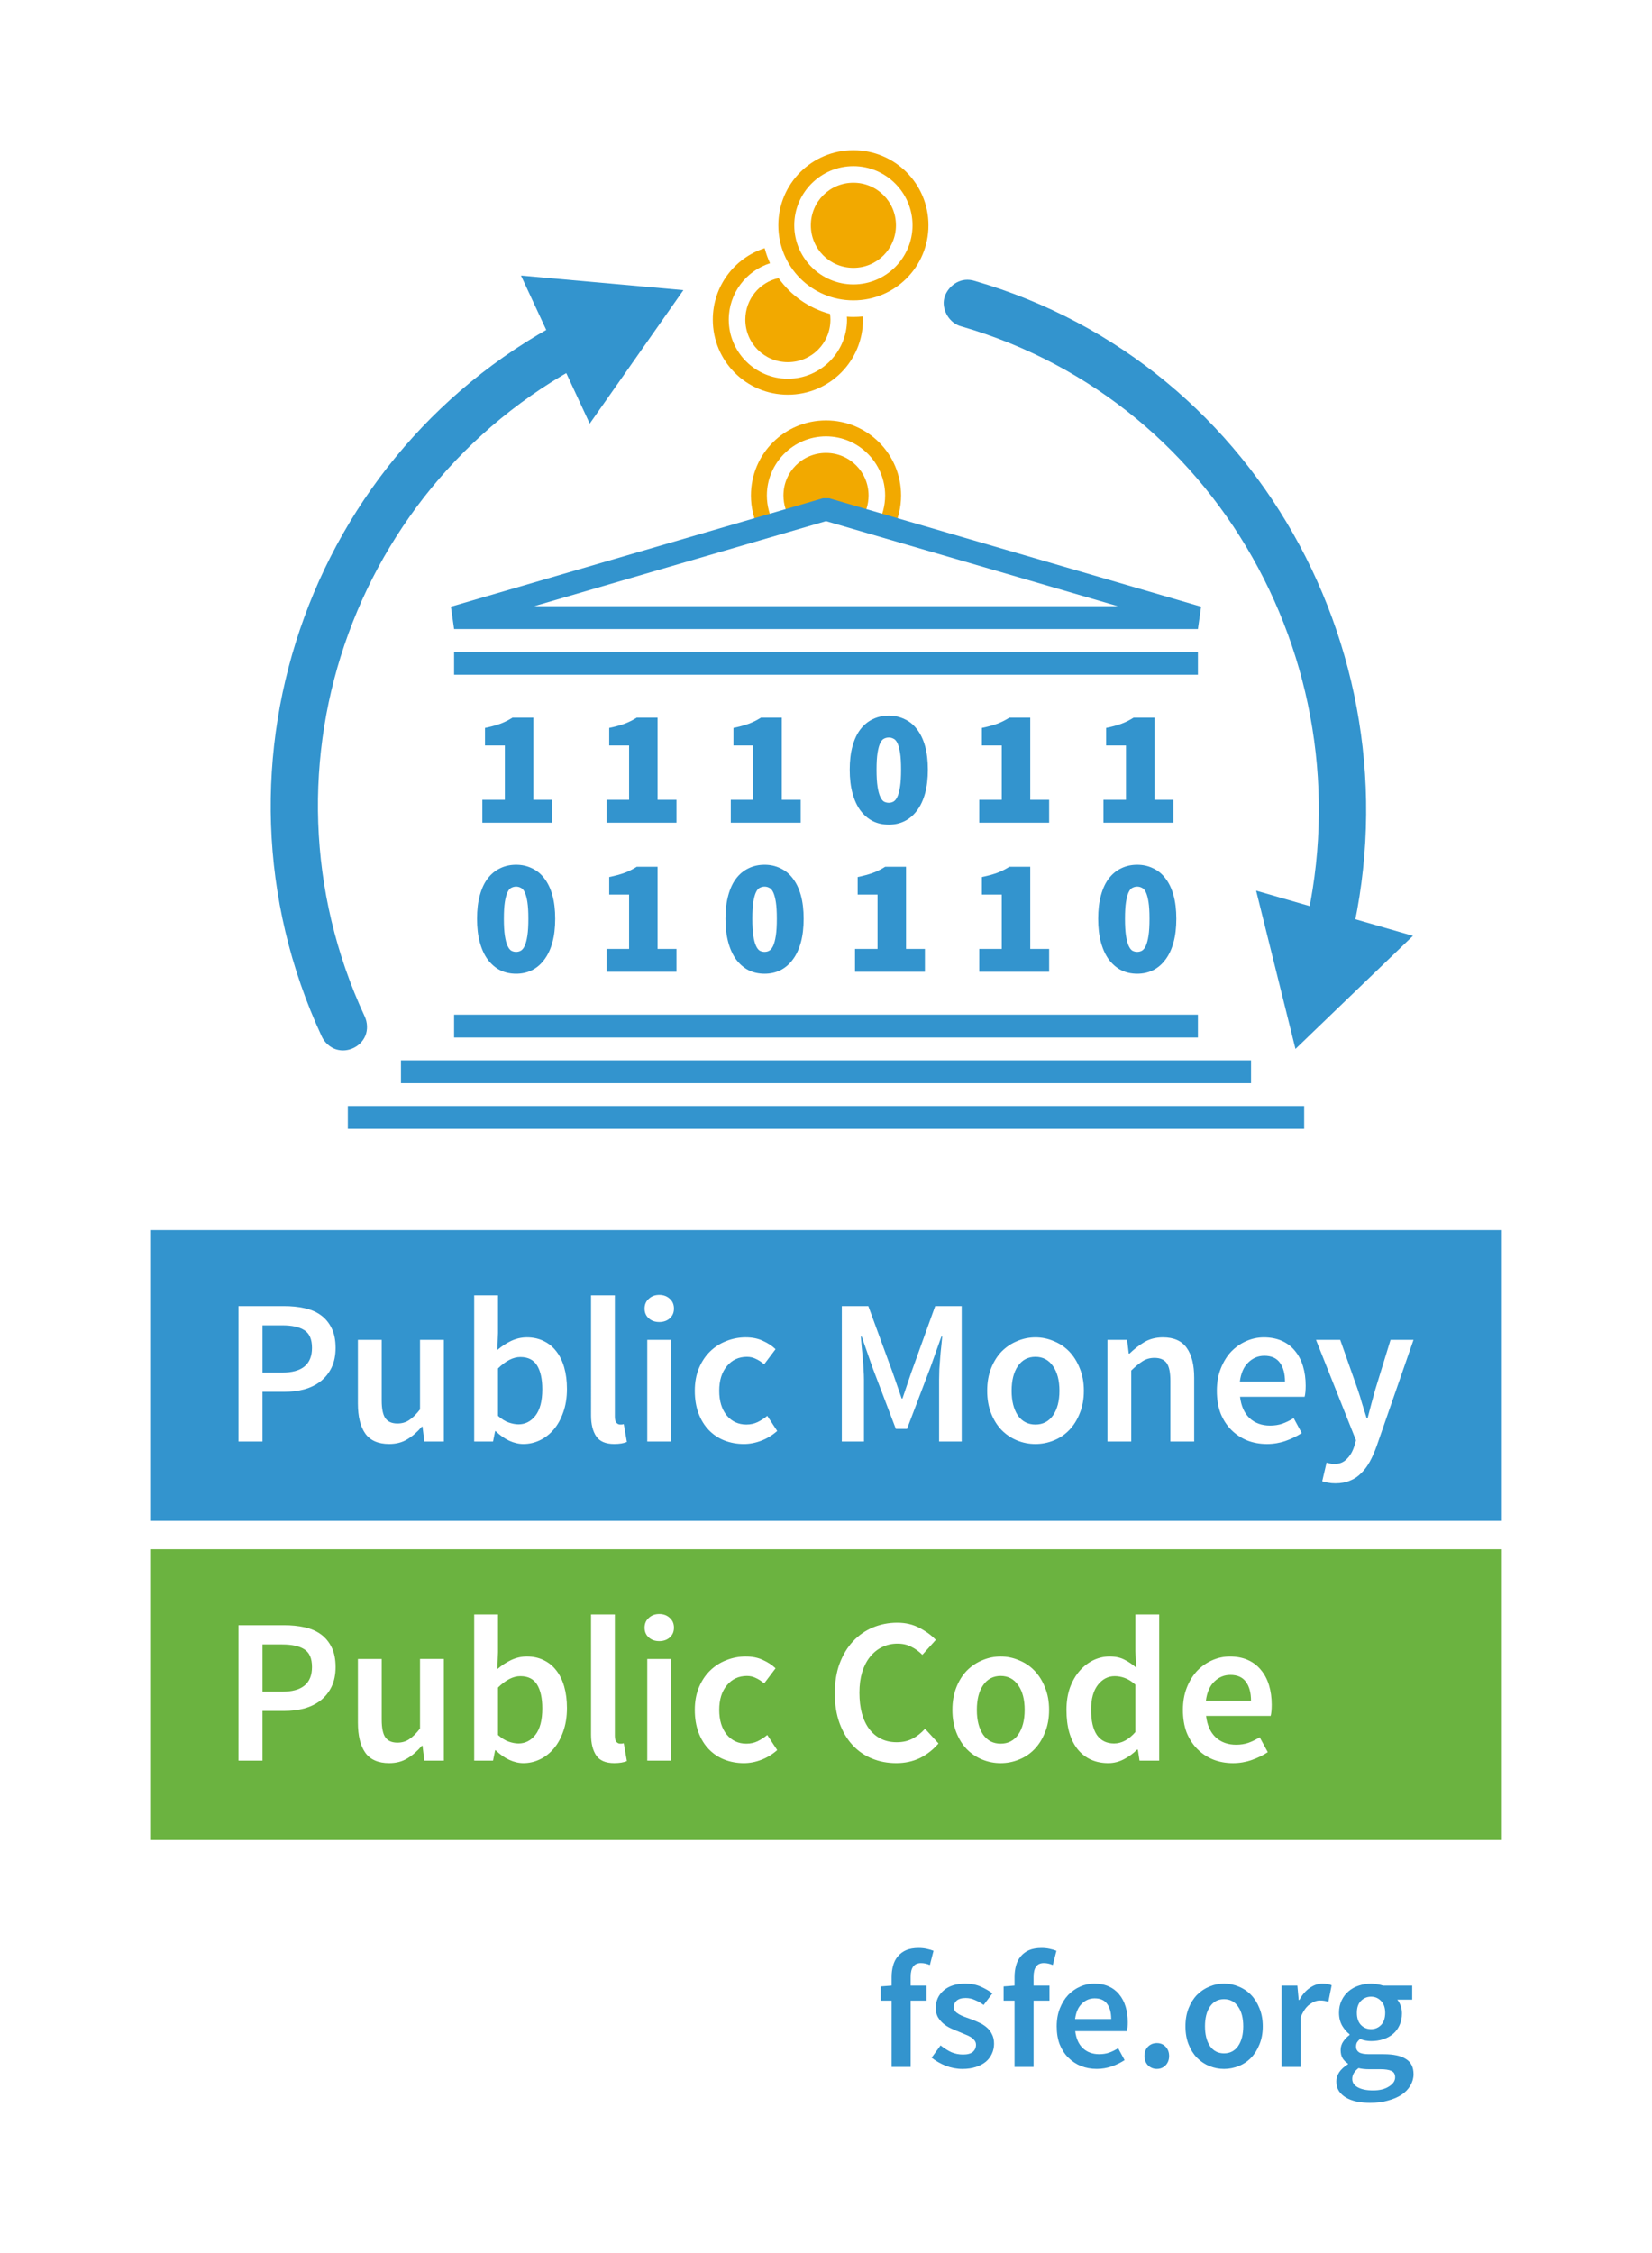 <?xml version="1.0" encoding="UTF-8" standalone="no"?>
<!-- Created with Inkscape (http://www.inkscape.org/) -->

<svg
   xmlns:dc="http://purl.org/dc/elements/1.1/"
   xmlns:cc="http://creativecommons.org/ns#"
   xmlns:rdf="http://www.w3.org/1999/02/22-rdf-syntax-ns#"
   xmlns:svg="http://www.w3.org/2000/svg"
   xmlns="http://www.w3.org/2000/svg"
   xmlns:sodipodi="http://sodipodi.sourceforge.net/DTD/sodipodi-0.dtd"
   xmlns:inkscape="http://www.inkscape.org/namespaces/inkscape"
   width="55mm"
   height="75mm"
   viewBox="0 0 194.882 265.748"
   id="svg18828"
   version="1.1"
   inkscape:version="0.92.4 (5da689c313, 2019-01-14)"
   sodipodi:docname="PMPC_sticker_v1.svg">
  <rect x="0" y="0" width="194.882" height="265.748" fill="#333333" stroke="none"/>
  <defs
     id="defs18830">
    <marker
       inkscape:isstock="true"
       style="overflow:visible"
       id="marker10816"
       refX="0"
       refY="0"
       orient="auto"
       inkscape:stockid="TriangleOutM">
      <path
         inkscape:connector-curvature="0"
         transform="scale(0.4)"
         style="fill:#ffffff;fill-opacity:1;fill-rule:evenodd;stroke:#ffffff;stroke-width:1pt;stroke-opacity:1"
         d="M 5.77,0 -2.88,5 V -5 Z"
         id="path10818" />
    </marker>
    <marker
       inkscape:stockid="TriangleOutM"
       orient="auto"
       refY="0"
       refX="0"
       id="marker9630"
       style="overflow:visible"
       inkscape:isstock="true">
      <path
         id="path9632"
         d="M 5.77,0 -2.88,5 V -5 Z"
         style="fill:#ffffff;fill-opacity:1;fill-rule:evenodd;stroke:#ffffff;stroke-width:1pt;stroke-opacity:1"
         transform="scale(0.4)"
         inkscape:connector-curvature="0" />
    </marker>
    <marker
       inkscape:stockid="TriangleOutM"
       orient="auto"
       refY="0"
       refX="0"
       id="marker12830"
       style="overflow:visible"
       inkscape:isstock="true">
      <path
         id="path12832"
         d="M 5.77,0 -2.88,5 V -5 Z"
         style="fill:#ffffff;fill-opacity:1;fill-rule:evenodd;stroke:#ffffff;stroke-width:1pt;stroke-opacity:1"
         transform="scale(0.4)"
         inkscape:connector-curvature="0" />
    </marker>
    <marker
       inkscape:isstock="true"
       style="overflow:visible"
       id="marker11355"
       refX="0"
       refY="0"
       orient="auto"
       inkscape:stockid="TriangleOutM">
      <path
         inkscape:connector-curvature="0"
         transform="scale(0.4)"
         style="fill:#ffffff;fill-opacity:1;fill-rule:evenodd;stroke:#ffffff;stroke-width:1pt;stroke-opacity:1"
         d="M 5.77,0 -2.88,5 V -5 Z"
         id="path11357" />
    </marker>
    <marker
       inkscape:stockid="TriangleOutM"
       orient="auto"
       refY="0"
       refX="0"
       id="marker11195"
       style="overflow:visible"
       inkscape:isstock="true">
      <path
         id="path11197"
         d="M 5.77,0 -2.88,5 V -5 Z"
         style="fill:#ffffff;fill-opacity:1;fill-rule:evenodd;stroke:#ffffff;stroke-width:1pt;stroke-opacity:1"
         transform="scale(0.4)"
         inkscape:connector-curvature="0" />
    </marker>
    <marker
       inkscape:isstock="true"
       style="overflow:visible"
       id="marker11007"
       refX="0"
       refY="0"
       orient="auto"
       inkscape:stockid="TriangleOutM">
      <path
         inkscape:connector-curvature="0"
         transform="scale(0.4)"
         style="fill:#80b3ff;fill-opacity:1;fill-rule:evenodd;stroke:#80b3ff;stroke-width:1pt;stroke-opacity:1"
         d="M 5.77,0 -2.88,5 V -5 Z"
         id="path11009" />
    </marker>
    <marker
       inkscape:stockid="TriangleOutM"
       orient="auto"
       refY="0"
       refX="0"
       id="marker10857"
       style="overflow:visible"
       inkscape:isstock="true">
      <path
         id="path10859"
         d="M 5.77,0 -2.88,5 V -5 Z"
         style="fill:#80b3ff;fill-opacity:1;fill-rule:evenodd;stroke:#80b3ff;stroke-width:1pt;stroke-opacity:1"
         transform="scale(0.4)"
         inkscape:connector-curvature="0" />
    </marker>
    <marker
       inkscape:stockid="TriangleOutM"
       orient="auto"
       refY="0"
       refX="0"
       id="marker9437"
       style="overflow:visible"
       inkscape:isstock="true">
      <path
         id="path9439"
         d="M 5.77,0 -2.88,5 V -5 Z"
         style="fill:#80b3ff;fill-opacity:1;fill-rule:evenodd;stroke:#80b3ff;stroke-width:1pt;stroke-opacity:1"
         transform="scale(0.4)"
         inkscape:connector-curvature="0" />
    </marker>
    <marker
       inkscape:isstock="true"
       style="overflow:visible"
       id="marker9277"
       refX="0"
       refY="0"
       orient="auto"
       inkscape:stockid="TriangleOutM">
      <path
         inkscape:connector-curvature="0"
         transform="scale(0.4)"
         style="fill:#80b3ff;fill-opacity:1;fill-rule:evenodd;stroke:#80b3ff;stroke-width:1pt;stroke-opacity:1"
         d="M 5.77,0 -2.88,5 V -5 Z"
         id="path9279" />
    </marker>
    <marker
       inkscape:isstock="true"
       style="overflow:visible"
       id="marker13128"
       refX="0"
       refY="0"
       orient="auto"
       inkscape:stockid="TriangleOutM">
      <path
         inkscape:connector-curvature="0"
         transform="scale(0.4)"
         style="fill:#80b3ff;fill-opacity:1;fill-rule:evenodd;stroke:#80b3ff;stroke-width:1pt;stroke-opacity:1"
         d="M 5.77,0 -2.88,5 V -5 Z"
         id="path13130" />
    </marker>
    <marker
       inkscape:stockid="TriangleOutM"
       orient="auto"
       refY="0"
       refX="0"
       id="marker12980"
       style="overflow:visible"
       inkscape:isstock="true">
      <path
         id="path12982"
         d="M 5.77,0 -2.88,5 V -5 Z"
         style="fill:#80b3ff;fill-opacity:1;fill-rule:evenodd;stroke:#80b3ff;stroke-width:1pt;stroke-opacity:1"
         transform="scale(0.4)"
         inkscape:connector-curvature="0" />
    </marker>
    <marker
       inkscape:stockid="TriangleOutM"
       orient="auto"
       refY="0"
       refX="0"
       id="marker12583"
       style="overflow:visible"
       inkscape:isstock="true">
      <path
         id="path12585"
         d="M 5.77,0 -2.88,5 V -5 Z"
         style="fill:#80b3ff;fill-opacity:1;fill-rule:evenodd;stroke:#80b3ff;stroke-width:1pt;stroke-opacity:1"
         transform="scale(0.4)"
         inkscape:connector-curvature="0" />
    </marker>
    <marker
       inkscape:stockid="TriangleOutM"
       orient="auto"
       refY="0"
       refX="0"
       id="marker12510"
       style="overflow:visible"
       inkscape:isstock="true">
      <path
         id="path12512"
         d="M 5.77,0 -2.88,5 V -5 Z"
         style="fill:#80b3ff;fill-opacity:1;fill-rule:evenodd;stroke:#80b3ff;stroke-width:1pt;stroke-opacity:1"
         transform="scale(0.4)"
         inkscape:connector-curvature="0" />
    </marker>
    <marker
       inkscape:isstock="true"
       style="overflow:visible"
       id="marker10388"
       refX="0"
       refY="0"
       orient="auto"
       inkscape:stockid="TriangleOutM">
      <path
         transform="scale(0.4)"
         style="fill:#000000;fill-opacity:1;fill-rule:evenodd;stroke:#000000;stroke-width:1pt;stroke-opacity:1"
         d="M 5.77,0 -2.88,5 V -5 Z"
         id="path10390"
         inkscape:connector-curvature="0" />
    </marker>
    <marker
       inkscape:stockid="TriangleOutM"
       orient="auto"
       refY="0"
       refX="0"
       id="marker10324"
       style="overflow:visible"
       inkscape:isstock="true">
      <path
         id="path10326"
         d="M 5.77,0 -2.88,5 V -5 Z"
         style="fill:#000000;fill-opacity:1;fill-rule:evenodd;stroke:#000000;stroke-width:1pt;stroke-opacity:1"
         transform="scale(0.4)"
         inkscape:connector-curvature="0" />
    </marker>
    <marker
       inkscape:stockid="TriangleOutM"
       orient="auto"
       refY="0"
       refX="0"
       id="marker10260"
       style="overflow:visible"
       inkscape:isstock="true">
      <path
         id="path10262"
         d="M 5.77,0 -2.88,5 V -5 Z"
         style="fill:#000000;fill-opacity:1;fill-rule:evenodd;stroke:#000000;stroke-width:1pt;stroke-opacity:1"
         transform="scale(0.4)"
         inkscape:connector-curvature="0" />
    </marker>
    <marker
       inkscape:stockid="TriangleOutL"
       orient="auto"
       refY="0"
       refX="0"
       id="TriangleOutL"
       style="overflow:visible"
       inkscape:isstock="true">
      <path
         id="path8696"
         d="M 5.77,0 -2.88,5 V -5 Z"
         style="fill:#000000;fill-opacity:1;fill-rule:evenodd;stroke:#000000;stroke-width:1pt;stroke-opacity:1"
         transform="scale(0.8)"
         inkscape:connector-curvature="0" />
    </marker>
    <marker
       inkscape:stockid="TriangleInL"
       orient="auto"
       refY="0"
       refX="0"
       id="TriangleInL"
       style="overflow:visible"
       inkscape:isstock="true">
      <path
         id="path8687"
         d="M 5.77,0 -2.88,5 V -5 Z"
         style="fill:#000000;fill-opacity:1;fill-rule:evenodd;stroke:#000000;stroke-width:1pt;stroke-opacity:1"
         transform="scale(-0.8)"
         inkscape:connector-curvature="0" />
    </marker>
    <marker
       inkscape:stockid="Arrow2Lstart"
       orient="auto"
       refY="0"
       refX="0"
       id="Arrow2Lstart"
       style="overflow:visible"
       inkscape:isstock="true">
      <path
         id="path8572"
         style="fill:#000000;fill-opacity:1;fill-rule:evenodd;stroke:#000000;stroke-width:0.625;stroke-linejoin:round;stroke-opacity:1"
         d="M 8.719,4.034 -2.207,0.016 8.719,-4.002 c -1.745,2.372 -1.735,5.617 -6e-7,8.035 z"
         transform="matrix(1.1,0,0,1.1,1.1,0)"
         inkscape:connector-curvature="0" />
    </marker>
    <marker
       inkscape:stockid="TriangleOutM"
       orient="auto"
       refY="0"
       refX="0"
       id="marker12510-3-1"
       style="overflow:visible"
       inkscape:isstock="true">
      <path
         id="path12512-9-6"
         d="M 5.77,0 -2.88,5 V -5 Z"
         style="fill:#80b3ff;fill-opacity:1;fill-rule:evenodd;stroke:#80b3ff;stroke-width:1pt;stroke-opacity:1"
         transform="scale(0.4)"
         inkscape:connector-curvature="0" />
    </marker>
    <marker
       inkscape:stockid="TriangleOutM"
       orient="auto"
       refY="0"
       refX="0"
       id="marker12583-7-2"
       style="overflow:visible"
       inkscape:isstock="true">
      <path
         id="path12585-9-1"
         d="M 5.77,0 -2.88,5 V -5 Z"
         style="fill:#80b3ff;fill-opacity:1;fill-rule:evenodd;stroke:#80b3ff;stroke-width:1pt;stroke-opacity:1"
         transform="scale(0.4)"
         inkscape:connector-curvature="0" />
    </marker>
    <marker
       inkscape:stockid="TriangleOutM"
       orient="auto"
       refY="0"
       refX="0"
       id="marker12510-3-8"
       style="overflow:visible"
       inkscape:isstock="true">
      <path
         id="path12512-9-5"
         d="M 5.77,0 -2.88,5 V -5 Z"
         style="fill:#80b3ff;fill-opacity:1;fill-rule:evenodd;stroke:#80b3ff;stroke-width:1pt;stroke-opacity:1"
         transform="scale(0.4)"
         inkscape:connector-curvature="0" />
    </marker>
    <marker
       inkscape:stockid="TriangleOutM"
       orient="auto"
       refY="0"
       refX="0"
       id="marker12583-7-6"
       style="overflow:visible"
       inkscape:isstock="true">
      <path
         id="path12585-9-11"
         d="M 5.77,0 -2.88,5 V -5 Z"
         style="fill:#80b3ff;fill-opacity:1;fill-rule:evenodd;stroke:#80b3ff;stroke-width:1pt;stroke-opacity:1"
         transform="scale(0.4)"
         inkscape:connector-curvature="0" />
    </marker>
    <marker
       inkscape:stockid="TriangleOutM"
       orient="auto"
       refY="0"
       refX="0"
       id="marker11195-3"
       style="overflow:visible"
       inkscape:isstock="true">
      <path
         id="path11197-6"
         d="M 5.77,0 -2.88,5 V -5 Z"
         style="fill:#ffffff;fill-opacity:1;fill-rule:evenodd;stroke:#ffffff;stroke-width:1pt;stroke-opacity:1"
         transform="scale(0.4)"
         inkscape:connector-curvature="0" />
    </marker>
    <marker
       inkscape:isstock="true"
       style="overflow:visible"
       id="marker11355-7"
       refX="0"
       refY="0"
       orient="auto"
       inkscape:stockid="TriangleOutM">
      <path
         inkscape:connector-curvature="0"
         transform="scale(0.4)"
         style="fill:#ffffff;fill-opacity:1;fill-rule:evenodd;stroke:#ffffff;stroke-width:1pt;stroke-opacity:1"
         d="M 5.77,0 -2.88,5 V -5 Z"
         id="path11357-5" />
    </marker>
    <marker
       inkscape:stockid="TriangleOutM"
       orient="auto"
       refY="0"
       refX="0"
       id="marker11195-0"
       style="overflow:visible"
       inkscape:isstock="true">
      <path
         id="path11197-2"
         d="M 5.77,0 -2.88,5 V -5 Z"
         style="fill:#ffffff;fill-opacity:1;fill-rule:evenodd;stroke:#ffffff;stroke-width:1pt;stroke-opacity:1"
         transform="scale(0.4)"
         inkscape:connector-curvature="0" />
    </marker>
    <marker
       inkscape:isstock="true"
       style="overflow:visible"
       id="marker11355-6"
       refX="0"
       refY="0"
       orient="auto"
       inkscape:stockid="TriangleOutM">
      <path
         inkscape:connector-curvature="0"
         transform="scale(0.4)"
         style="fill:#ffffff;fill-opacity:1;fill-rule:evenodd;stroke:#ffffff;stroke-width:1pt;stroke-opacity:1"
         d="M 5.77,0 -2.88,5 V -5 Z"
         id="path11357-9" />
    </marker>
    <marker
       inkscape:isstock="true"
       style="overflow:visible"
       id="marker11355-7-4"
       refX="0"
       refY="0"
       orient="auto"
       inkscape:stockid="TriangleOutM">
      <path
         inkscape:connector-curvature="0"
         transform="scale(0.4)"
         style="fill:#ffffff;fill-opacity:1;fill-rule:evenodd;stroke:#ffffff;stroke-width:1pt;stroke-opacity:1"
         d="M 5.77,0 -2.88,5 V -5 Z"
         id="path11357-5-6" />
    </marker>
    <marker
       inkscape:stockid="TriangleOutM"
       orient="auto"
       refY="0"
       refX="0"
       id="marker11195-3-6-1"
       style="overflow:visible"
       inkscape:isstock="true">
      <path
         id="path11197-6-5-0"
         d="M 5.77,0 -2.88,5 V -5 Z"
         style="fill:#ffffff;fill-opacity:1;fill-rule:evenodd;stroke:#ffffff;stroke-width:1pt;stroke-opacity:1"
         transform="scale(0.4)"
         inkscape:connector-curvature="0" />
    </marker>
    <marker
       inkscape:isstock="true"
       style="overflow:visible"
       id="marker11355-7-4-1"
       refX="0"
       refY="0"
       orient="auto"
       inkscape:stockid="TriangleOutM">
      <path
         inkscape:connector-curvature="0"
         transform="scale(0.4)"
         style="fill:#ffffff;fill-opacity:1;fill-rule:evenodd;stroke:#ffffff;stroke-width:1pt;stroke-opacity:1"
         d="M 5.77,0 -2.88,5 V -5 Z"
         id="path11357-5-6-3" />
    </marker>
    <marker
       inkscape:isstock="true"
       style="overflow:visible"
       id="marker11355-7-4-9"
       refX="0"
       refY="0"
       orient="auto"
       inkscape:stockid="TriangleOutM">
      <path
         inkscape:connector-curvature="0"
         transform="scale(0.4)"
         style="fill:#ffffff;fill-opacity:1;fill-rule:evenodd;stroke:#ffffff;stroke-width:1pt;stroke-opacity:1"
         d="M 5.77,0 -2.88,5 V -5 Z"
         id="path11357-5-6-5" />
    </marker>
    <marker
       inkscape:isstock="true"
       style="overflow:visible"
       id="marker11355-7-4-0"
       refX="0"
       refY="0"
       orient="auto"
       inkscape:stockid="TriangleOutM">
      <path
         inkscape:connector-curvature="0"
         transform="scale(0.4)"
         style="fill:#ffffff;fill-opacity:1;fill-rule:evenodd;stroke:#ffffff;stroke-width:1pt;stroke-opacity:1"
         d="M 5.77,0 -2.88,5 V -5 Z"
         id="path11357-5-6-6" />
    </marker>
  </defs>
  <sodipodi:namedview
     id="base"
     pagecolor="#ffffff"
     bordercolor="#666666"
     borderopacity="1.0"
     inkscape:pageopacity="0.0"
     inkscape:pageshadow="2"
     inkscape:zoom="0.5"
     inkscape:cx="54.612222"
     inkscape:cy="3.6718208"
     inkscape:document-units="px"
     inkscape:current-layer="layer1"
     showgrid="false"
     inkscape:window-width="1920"
     inkscape:window-height="1016"
     inkscape:window-x="0"
     inkscape:window-y="27"
     inkscape:window-maximized="1"
     fit-margin-top="0"
     fit-margin-left="0"
     fit-margin-right="0"
     fit-margin-bottom="0">
    <inkscape:grid
       type="xygrid"
       id="grid20783"
       originx="-274.606"
       originy="-393.307" />
  </sodipodi:namedview>
  <g
     inkscape:label="Layer 1"
     inkscape:groupmode="layer"
     id="layer1"
     transform="translate(-274.606,-393.307)">
    <g
       id="g11564"
       transform="translate(-36.279,16.379)" />
    <g
       id="g24936"
       transform="matrix(0.687,0.48,-0.48,0.687,6958.783,1310.635)"
       style="fill:#ffffff;stroke:none;stroke-width:0;stroke-linecap:round;stroke-linejoin:round;stroke-miterlimit:4;stroke-dasharray:none" />
    <flowRoot
       xml:space="preserve"
       id="flowRoot24972"
       style="font-style:normal;font-variant:normal;font-weight:normal;font-stretch:normal;font-size:25px;line-height:110%;font-family:Exo;-inkscape-font-specification:Exo;text-align:start;letter-spacing:0px;word-spacing:0px;writing-mode:lr-tb;text-anchor:start;fill:#000000;fill-opacity:1;stroke:none;stroke-width:1px;stroke-linecap:butt;stroke-linejoin:miter;stroke-opacity:1"
       transform="translate(-36.279,16.379)"><flowRegion
         id="flowRegion24974"><rect
           id="rect24976"
           width="588.536"
           height="759.746"
           x="6777.079"
           y="1248.541" /></flowRegion><flowPara
         id="flowPara24978" /></flowRoot>    <flowRoot
       xml:space="preserve"
       id="flowRoot25220"
       style="font-style:normal;font-variant:normal;font-weight:normal;font-stretch:normal;font-size:25px;line-height:110%;font-family:Exo;-inkscape-font-specification:Exo;text-align:start;letter-spacing:0px;word-spacing:0px;writing-mode:lr-tb;text-anchor:start;fill:#000000;fill-opacity:1;stroke:none;stroke-width:1px;stroke-linecap:butt;stroke-linejoin:miter;stroke-opacity:1"
       transform="translate(-36.279,16.379)"><flowRegion
         id="flowRegion25222"><rect
           id="rect25224"
           width="31.21"
           height="33.885"
           x="9265.871"
           y="1895.039" /></flowRegion><flowPara
         id="flowPara25226" /></flowRoot>    <flowRoot
       xml:space="preserve"
       id="flowRoot25290"
       style="font-style:normal;font-variant:normal;font-weight:normal;font-stretch:normal;font-size:25px;line-height:110%;font-family:Exo;-inkscape-font-specification:Exo;text-align:start;letter-spacing:0px;word-spacing:0px;writing-mode:lr-tb;text-anchor:start;fill:#000000;fill-opacity:1;stroke:none;stroke-width:1px;stroke-linecap:butt;stroke-linejoin:miter;stroke-opacity:1"
       transform="translate(-36.279,16.379)"><flowRegion
         id="flowRegion25292"><rect
           id="rect25294"
           width="1694.897"
           height="1129.931"
           x="12605.793"
           y="1327.278" /></flowRegion><flowPara
         id="flowPara25296" /></flowRoot>    <g
       id="g9960-0"
       transform="translate(4198.443,930.796)" />
    <g
       transform="matrix(4,0,0,4,17799.11,-6306.227)"
       id="g20369" />
    <g
       id="g9960-5"
       transform="matrix(0.5,0,0,0.5,-7336.456,1564.126)" />
    <g
       transform="translate(-3005.456,-525.625)"
       id="g10301" />
    <flowRoot
       xml:space="preserve"
       id="flowRoot9246"
       style="font-style:normal;font-variant:normal;font-weight:normal;font-stretch:normal;font-size:25px;line-height:110%;font-family:Exo;-inkscape-font-specification:Exo;text-align:start;letter-spacing:0px;word-spacing:0px;writing-mode:lr-tb;text-anchor:start;fill:#000000;fill-opacity:1;stroke:none;stroke-width:1px;stroke-linecap:butt;stroke-linejoin:miter;stroke-opacity:1"
       transform="translate(-36.279,16.379)"><flowRegion
         id="flowRegion9248"><rect
           id="rect9250"
           width="163.29"
           height="66.161"
           x="557.908"
           y="2124.54" /></flowRegion><flowPara
         id="flowPara9252" /></flowRoot>    <rect
       style="color:#000000;clip-rule:nonzero;display:inline;overflow:visible;visibility:visible;opacity:1;isolation:auto;mix-blend-mode:normal;color-interpolation:sRGB;color-interpolation-filters:linearRGB;solid-color:#000000;solid-opacity:1;fill:#ffffff;fill-opacity:1;fill-rule:nonzero;stroke:none;stroke-width:30.702;stroke-linecap:butt;stroke-linejoin:miter;stroke-miterlimit:4;stroke-dasharray:none;stroke-dashoffset:0;stroke-opacity:1;marker:none;color-rendering:auto;image-rendering:auto;shape-rendering:auto;text-rendering:auto;enable-background:accumulate"
       id="rect8636"
       width="194.882"
       height="265.748"
       x="274.606"
       y="393.307" />
    <path
       inkscape:connector-curvature="0"
       style="color:#000000;font-style:normal;font-variant:normal;font-weight:normal;font-stretch:normal;font-size:medium;line-height:normal;font-family:sans-serif;text-indent:0;text-align:start;text-decoration:none;text-decoration-line:none;text-decoration-style:solid;text-decoration-color:#000000;letter-spacing:normal;word-spacing:normal;text-transform:none;writing-mode:lr-tb;direction:ltr;baseline-shift:baseline;text-anchor:start;white-space:normal;clip-rule:nonzero;display:inline;overflow:visible;visibility:visible;opacity:1;isolation:auto;mix-blend-mode:normal;color-interpolation:sRGB;color-interpolation-filters:linearRGB;solid-color:#000000;solid-opacity:1;fill:#f2a900;fill-opacity:1;fill-rule:nonzero;stroke:none;stroke-width:5.2;stroke-linecap:butt;stroke-linejoin:bevel;stroke-miterlimit:4;stroke-dasharray:none;stroke-dashoffset:0;stroke-opacity:1;marker:none;color-rendering:auto;image-rendering:auto;shape-rendering:auto;text-rendering:auto;enable-background:accumulate"
       d="m 375.279,411.024 c -4.903,0 -8.856,3.954 -8.856,8.857 0,4.903 3.953,8.856 8.856,8.856 4.903,0 8.856,-3.954 8.856,-8.856 0,-4.903 -3.954,-8.857 -8.856,-8.857 z m 0,1.88 c 3.841,0 6.976,3.135 6.976,6.976 0,3.841 -3.135,6.976 -6.976,6.976 -3.841,0 -6.976,-3.135 -6.976,-6.976 0,-3.841 3.134,-6.976 6.976,-6.976 z m 0,1.956 c -2.784,0 -5.02,2.236 -5.02,5.02 0,2.784 2.236,5.02 5.02,5.02 2.784,0 5.02,-2.236 5.02,-5.02 0,-2.784 -2.236,-5.02 -5.02,-5.02 z"
       id="path8639" />
    <path
       id="path8641"
       d="m 364.809,422.581 c -3.554,1.151 -6.115,4.48 -6.115,8.425 0,4.903 3.953,8.857 8.856,8.857 4.903,0 8.857,-3.954 8.857,-8.857 0,-0.125 0,-0.248 -0.01,-0.372 -0.368,0.038 -0.74,0.058 -1.118,0.058 -0.259,0 -0.516,-0.012 -0.77,-0.03 0.01,0.115 0.018,0.228 0.018,0.344 0,3.841 -3.135,6.976 -6.976,6.976 -3.841,0 -6.975,-3.135 -6.975,-6.976 0,-3.107 2.052,-5.75 4.868,-6.647 -0.26,-0.568 -0.475,-1.162 -0.634,-1.778 z m 1.642,3.528 c -2.25,0.498 -3.921,2.491 -3.921,4.897 0,2.784 2.236,5.02 5.02,5.02 2.784,0 5.02,-2.236 5.02,-5.02 0,-0.228 -0.02,-0.451 -0.049,-0.671 -2.486,-0.657 -4.623,-2.181 -6.07,-4.226 z"
       style="color:#000000;font-style:normal;font-variant:normal;font-weight:normal;font-stretch:normal;font-size:medium;line-height:normal;font-family:sans-serif;text-indent:0;text-align:start;text-decoration:none;text-decoration-line:none;text-decoration-style:solid;text-decoration-color:#000000;letter-spacing:normal;word-spacing:normal;text-transform:none;writing-mode:lr-tb;direction:ltr;baseline-shift:baseline;text-anchor:start;white-space:normal;clip-rule:nonzero;display:inline;overflow:visible;visibility:visible;opacity:1;isolation:auto;mix-blend-mode:normal;color-interpolation:sRGB;color-interpolation-filters:linearRGB;solid-color:#000000;solid-opacity:1;fill:#f2a900;fill-opacity:1;fill-rule:nonzero;stroke:none;stroke-width:5.2;stroke-linecap:butt;stroke-linejoin:bevel;stroke-miterlimit:4;stroke-dasharray:none;stroke-dashoffset:0;stroke-opacity:1;marker:none;color-rendering:auto;image-rendering:auto;shape-rendering:auto;text-rendering:auto;enable-background:accumulate"
       inkscape:connector-curvature="0" />
    <path
       id="path8643"
       d="m 372.047,442.894 c -4.903,0 -8.856,3.954 -8.856,8.857 0,1.415 0.33,2.75 0.917,3.935 l 1.853,-0.54 c -0.564,-1.006 -0.889,-2.163 -0.889,-3.395 0,-3.841 3.134,-6.976 6.975,-6.976 3.841,0 6.976,3.135 6.976,6.976 0,1.231 -0.325,2.389 -0.889,3.395 l 1.853,0.54 c 0.586,-1.185 0.917,-2.52 0.917,-3.935 0,-4.903 -3.954,-8.857 -8.857,-8.857 z m 0,3.836 c -2.784,0 -5.02,2.236 -5.02,5.02 0,1.053 0.32,2.027 0.868,2.832 l 4.153,-1.21 4.151,1.21 c 0.548,-0.805 0.868,-1.778 0.868,-2.831 0,-2.784 -2.236,-5.02 -5.02,-5.02 z"
       style="color:#000000;font-style:normal;font-variant:normal;font-weight:normal;font-stretch:normal;font-size:medium;line-height:normal;font-family:sans-serif;text-indent:0;text-align:start;text-decoration:none;text-decoration-line:none;text-decoration-style:solid;text-decoration-color:#000000;letter-spacing:normal;word-spacing:normal;text-transform:none;writing-mode:lr-tb;direction:ltr;baseline-shift:baseline;text-anchor:start;white-space:normal;clip-rule:nonzero;display:inline;overflow:visible;visibility:visible;opacity:1;isolation:auto;mix-blend-mode:normal;color-interpolation:sRGB;color-interpolation-filters:linearRGB;solid-color:#000000;solid-opacity:1;fill:#f2a900;fill-opacity:1;fill-rule:nonzero;stroke:none;stroke-width:5.2;stroke-linecap:butt;stroke-linejoin:bevel;stroke-miterlimit:4;stroke-dasharray:none;stroke-dashoffset:0;stroke-opacity:1;marker:none;color-rendering:auto;image-rendering:auto;shape-rendering:auto;text-rendering:auto;enable-background:accumulate"
       inkscape:connector-curvature="0" />
    <path
       inkscape:connector-curvature="0"
       id="path8645"
       d="m 328.174,512.991 v 2.693 h 87.747 v -2.693 z"
       style="color:#000000;font-style:normal;font-variant:normal;font-weight:normal;font-stretch:normal;font-size:medium;line-height:normal;font-family:sans-serif;text-indent:0;text-align:start;text-decoration:none;text-decoration-line:none;text-decoration-style:solid;text-decoration-color:#000000;letter-spacing:normal;word-spacing:normal;text-transform:none;writing-mode:lr-tb;direction:ltr;baseline-shift:baseline;text-anchor:start;white-space:normal;clip-rule:nonzero;display:inline;overflow:visible;visibility:visible;opacity:1;isolation:auto;mix-blend-mode:normal;color-interpolation:sRGB;color-interpolation-filters:linearRGB;solid-color:#000000;solid-opacity:1;fill:#3394ce;fill-opacity:1;fill-rule:nonzero;stroke:none;stroke-width:7.16;stroke-linecap:butt;stroke-linejoin:miter;stroke-miterlimit:4;stroke-dasharray:none;stroke-dashoffset:0;stroke-opacity:1;marker:none;color-rendering:auto;image-rendering:auto;shape-rendering:auto;text-rendering:auto;enable-background:accumulate" />
    <path
       inkscape:connector-curvature="0"
       id="path8647"
       d="m 321.906,518.377 v 2.693 h 100.282 v -2.693 z"
       style="color:#000000;font-style:normal;font-variant:normal;font-weight:normal;font-stretch:normal;font-size:medium;line-height:normal;font-family:sans-serif;text-indent:0;text-align:start;text-decoration:none;text-decoration-line:none;text-decoration-style:solid;text-decoration-color:#000000;letter-spacing:normal;word-spacing:normal;text-transform:none;writing-mode:lr-tb;direction:ltr;baseline-shift:baseline;text-anchor:start;white-space:normal;clip-rule:nonzero;display:inline;overflow:visible;visibility:visible;opacity:1;isolation:auto;mix-blend-mode:normal;color-interpolation:sRGB;color-interpolation-filters:linearRGB;solid-color:#000000;solid-opacity:1;fill:#3394ce;fill-opacity:1;fill-rule:nonzero;stroke:none;stroke-width:7.16;stroke-linecap:butt;stroke-linejoin:miter;stroke-miterlimit:4;stroke-dasharray:none;stroke-dashoffset:0;stroke-opacity:1;marker:none;color-rendering:auto;image-rendering:auto;shape-rendering:auto;text-rendering:auto;enable-background:accumulate" />
    <path
       inkscape:connector-curvature="0"
       id="path8649"
       d="m 328.174,470.196 v 2.693 h 87.747 v -2.693 z"
       style="color:#000000;font-style:normal;font-variant:normal;font-weight:normal;font-stretch:normal;font-size:medium;line-height:normal;font-family:sans-serif;text-indent:0;text-align:start;text-decoration:none;text-decoration-line:none;text-decoration-style:solid;text-decoration-color:#000000;letter-spacing:normal;word-spacing:normal;text-transform:none;writing-mode:lr-tb;direction:ltr;baseline-shift:baseline;text-anchor:start;white-space:normal;clip-rule:nonzero;display:inline;overflow:visible;visibility:visible;opacity:1;isolation:auto;mix-blend-mode:normal;color-interpolation:sRGB;color-interpolation-filters:linearRGB;solid-color:#000000;solid-opacity:1;fill:#3394ce;fill-opacity:1;fill-rule:nonzero;stroke:none;stroke-width:7.16;stroke-linecap:butt;stroke-linejoin:miter;stroke-miterlimit:4;stroke-dasharray:none;stroke-dashoffset:0;stroke-opacity:1;marker:none;color-rendering:auto;image-rendering:auto;shape-rendering:auto;text-rendering:auto;enable-background:accumulate" />
    <g
       style="color:#000000;font-style:normal;font-variant:normal;font-weight:600;font-stretch:normal;font-size:19.539px;line-height:90%;font-family:'Source Sans Pro';-inkscape-font-specification:'Source Sans Pro Semi-Bold';text-indent:0;text-align:start;text-decoration:none;text-decoration-line:none;text-decoration-style:solid;text-decoration-color:#000000;letter-spacing:0px;word-spacing:0px;text-transform:none;writing-mode:lr-tb;direction:ltr;baseline-shift:baseline;text-anchor:start;white-space:normal;clip-rule:nonzero;display:inline;overflow:visible;visibility:visible;opacity:1;isolation:auto;mix-blend-mode:normal;color-interpolation:sRGB;color-interpolation-filters:linearRGB;solid-color:#000000;solid-opacity:1;fill:#80b3ff;fill-opacity:1;fill-rule:nonzero;stroke:none;stroke-width:1px;stroke-linecap:butt;stroke-linejoin:miter;stroke-miterlimit:4;stroke-dasharray:none;stroke-dashoffset:0;stroke-opacity:1;color-rendering:auto;image-rendering:auto;shape-rendering:auto;text-rendering:auto;enable-background:accumulate"
       id="text8651"
       transform="translate(-36.279,16.379)">
      <path
         inkscape:connector-curvature="0"
         d="m 367.785,471.266 h 2.657 v -6.409 h -2.345 v -2.071 q 1.055,-0.215 1.798,-0.488 0.742,-0.274 1.446,-0.723 h 2.462 v 9.691 h 2.227 v 2.696 h -8.246 z"
         style="color:#000000;font-style:normal;font-variant:normal;font-weight:900;font-stretch:normal;font-size:19.539px;line-height:90%;font-family:'Source Sans Pro';-inkscape-font-specification:'Source Sans Pro Heavy';text-indent:0;text-align:center;text-decoration:none;text-decoration-line:none;text-decoration-style:solid;text-decoration-color:#000000;letter-spacing:0px;word-spacing:0px;text-transform:none;writing-mode:lr-tb;direction:ltr;text-anchor:middle;white-space:normal;clip-rule:nonzero;display:inline;overflow:visible;visibility:visible;isolation:auto;mix-blend-mode:normal;color-interpolation:sRGB;color-interpolation-filters:linearRGB;solid-color:#000000;solid-opacity:1;fill:#3394ce;fill-opacity:1;fill-rule:nonzero;stroke:none;stroke-width:1px;stroke-linecap:butt;stroke-linejoin:miter;stroke-miterlimit:4;stroke-dasharray:none;stroke-dashoffset:0;stroke-opacity:1;color-rendering:auto;image-rendering:auto;shape-rendering:auto;text-rendering:auto;enable-background:accumulate"
         id="path8732" />
      <path
         inkscape:connector-curvature="0"
         d="m 382.44,471.266 h 2.657 v -6.409 h -2.345 v -2.071 q 1.055,-0.215 1.798,-0.488 0.742,-0.274 1.446,-0.723 h 2.462 v 9.691 h 2.227 v 2.696 h -8.246 z"
         style="color:#000000;font-style:normal;font-variant:normal;font-weight:900;font-stretch:normal;font-size:19.539px;line-height:90%;font-family:'Source Sans Pro';-inkscape-font-specification:'Source Sans Pro Heavy';text-indent:0;text-align:center;text-decoration:none;text-decoration-line:none;text-decoration-style:solid;text-decoration-color:#000000;letter-spacing:0px;word-spacing:0px;text-transform:none;writing-mode:lr-tb;direction:ltr;text-anchor:middle;white-space:normal;clip-rule:nonzero;display:inline;overflow:visible;visibility:visible;isolation:auto;mix-blend-mode:normal;color-interpolation:sRGB;color-interpolation-filters:linearRGB;solid-color:#000000;solid-opacity:1;fill:#3394ce;fill-opacity:1;fill-rule:nonzero;stroke:none;stroke-width:1px;stroke-linecap:butt;stroke-linejoin:miter;stroke-miterlimit:4;stroke-dasharray:none;stroke-dashoffset:0;stroke-opacity:1;color-rendering:auto;image-rendering:auto;shape-rendering:auto;text-rendering:auto;enable-background:accumulate"
         id="path8734" />
      <path
         inkscape:connector-curvature="0"
         d="m 397.094,471.266 h 2.657 v -6.409 h -2.345 v -2.071 q 1.055,-0.215 1.798,-0.488 0.742,-0.274 1.446,-0.723 h 2.462 v 9.691 h 2.227 v 2.696 h -8.246 z"
         style="color:#000000;font-style:normal;font-variant:normal;font-weight:900;font-stretch:normal;font-size:19.539px;line-height:90%;font-family:'Source Sans Pro';-inkscape-font-specification:'Source Sans Pro Heavy';text-indent:0;text-align:center;text-decoration:none;text-decoration-line:none;text-decoration-style:solid;text-decoration-color:#000000;letter-spacing:0px;word-spacing:0px;text-transform:none;writing-mode:lr-tb;direction:ltr;text-anchor:middle;white-space:normal;clip-rule:nonzero;display:inline;overflow:visible;visibility:visible;isolation:auto;mix-blend-mode:normal;color-interpolation:sRGB;color-interpolation-filters:linearRGB;solid-color:#000000;solid-opacity:1;fill:#3394ce;fill-opacity:1;fill-rule:nonzero;stroke:none;stroke-width:1px;stroke-linecap:butt;stroke-linejoin:miter;stroke-miterlimit:4;stroke-dasharray:none;stroke-dashoffset:0;stroke-opacity:1;color-rendering:auto;image-rendering:auto;shape-rendering:auto;text-rendering:auto;enable-background:accumulate"
         id="path8736" />
      <path
         inkscape:connector-curvature="0"
         d="m 415.735,474.197 q -1.036,0 -1.876,-0.41 -0.84,-0.43 -1.465,-1.251 -0.606,-0.821 -0.938,-2.032 -0.332,-1.211 -0.332,-2.794 0,-1.583 0.332,-2.775 0.332,-1.211 0.938,-1.993 0.625,-0.801 1.465,-1.192 0.84,-0.41 1.876,-0.41 1.016,0 1.856,0.41 0.86,0.391 1.465,1.192 0.625,0.801 0.957,1.993 0.332,1.192 0.332,2.775 0,1.583 -0.332,2.794 -0.332,1.211 -0.957,2.032 -0.606,0.821 -1.465,1.251 -0.84,0.41 -1.856,0.41 z m 0,-2.579 q 0.293,0 0.547,-0.137 0.274,-0.156 0.469,-0.586 0.195,-0.43 0.313,-1.192 0.117,-0.762 0.117,-1.993 0,-1.231 -0.117,-1.973 -0.117,-0.742 -0.313,-1.153 -0.195,-0.41 -0.469,-0.528 -0.254,-0.137 -0.547,-0.137 -0.293,0 -0.567,0.137 -0.254,0.117 -0.449,0.528 -0.195,0.41 -0.313,1.153 -0.117,0.743 -0.117,1.973 0,1.231 0.117,1.993 0.117,0.762 0.313,1.192 0.195,0.43 0.449,0.586 0.274,0.137 0.567,0.137 z"
         style="color:#000000;font-style:normal;font-variant:normal;font-weight:900;font-stretch:normal;font-size:19.539px;line-height:90%;font-family:'Source Sans Pro';-inkscape-font-specification:'Source Sans Pro Heavy';text-indent:0;text-align:center;text-decoration:none;text-decoration-line:none;text-decoration-style:solid;text-decoration-color:#000000;letter-spacing:0px;word-spacing:0px;text-transform:none;writing-mode:lr-tb;direction:ltr;text-anchor:middle;white-space:normal;clip-rule:nonzero;display:inline;overflow:visible;visibility:visible;isolation:auto;mix-blend-mode:normal;color-interpolation:sRGB;color-interpolation-filters:linearRGB;solid-color:#000000;solid-opacity:1;fill:#3394ce;fill-opacity:1;fill-rule:nonzero;stroke:none;stroke-width:1px;stroke-linecap:butt;stroke-linejoin:miter;stroke-miterlimit:4;stroke-dasharray:none;stroke-dashoffset:0;stroke-opacity:1;color-rendering:auto;image-rendering:auto;shape-rendering:auto;text-rendering:auto;enable-background:accumulate"
         id="path8738" />
      <path
         inkscape:connector-curvature="0"
         d="m 426.403,471.266 h 2.657 v -6.409 h -2.345 v -2.071 q 1.055,-0.215 1.798,-0.488 0.742,-0.274 1.446,-0.723 h 2.462 v 9.691 h 2.227 v 2.696 h -8.246 z"
         style="color:#000000;font-style:normal;font-variant:normal;font-weight:900;font-stretch:normal;font-size:19.539px;line-height:90%;font-family:'Source Sans Pro';-inkscape-font-specification:'Source Sans Pro Heavy';text-indent:0;text-align:center;text-decoration:none;text-decoration-line:none;text-decoration-style:solid;text-decoration-color:#000000;letter-spacing:0px;word-spacing:0px;text-transform:none;writing-mode:lr-tb;direction:ltr;text-anchor:middle;white-space:normal;clip-rule:nonzero;display:inline;overflow:visible;visibility:visible;isolation:auto;mix-blend-mode:normal;color-interpolation:sRGB;color-interpolation-filters:linearRGB;solid-color:#000000;solid-opacity:1;fill:#3394ce;fill-opacity:1;fill-rule:nonzero;stroke:none;stroke-width:1px;stroke-linecap:butt;stroke-linejoin:miter;stroke-miterlimit:4;stroke-dasharray:none;stroke-dashoffset:0;stroke-opacity:1;color-rendering:auto;image-rendering:auto;shape-rendering:auto;text-rendering:auto;enable-background:accumulate"
         id="path8740" />
      <path
         inkscape:connector-curvature="0"
         d="m 441.057,471.266 h 2.657 v -6.409 h -2.345 v -2.071 q 1.055,-0.215 1.798,-0.488 0.743,-0.274 1.446,-0.723 h 2.462 v 9.691 h 2.227 v 2.696 h -8.246 z"
         style="color:#000000;font-style:normal;font-variant:normal;font-weight:900;font-stretch:normal;font-size:19.539px;line-height:90%;font-family:'Source Sans Pro';-inkscape-font-specification:'Source Sans Pro Heavy';text-indent:0;text-align:center;text-decoration:none;text-decoration-line:none;text-decoration-style:solid;text-decoration-color:#000000;letter-spacing:0px;word-spacing:0px;text-transform:none;writing-mode:lr-tb;direction:ltr;text-anchor:middle;white-space:normal;clip-rule:nonzero;display:inline;overflow:visible;visibility:visible;isolation:auto;mix-blend-mode:normal;color-interpolation:sRGB;color-interpolation-filters:linearRGB;solid-color:#000000;solid-opacity:1;fill:#3394ce;fill-opacity:1;fill-rule:nonzero;stroke:none;stroke-width:1px;stroke-linecap:butt;stroke-linejoin:miter;stroke-miterlimit:4;stroke-dasharray:none;stroke-dashoffset:0;stroke-opacity:1;color-rendering:auto;image-rendering:auto;shape-rendering:auto;text-rendering:auto;enable-background:accumulate"
         id="path8742" />
      <path
         inkscape:connector-curvature="0"
         d="m 371.771,491.782 q -1.036,0 -1.876,-0.41 -0.84,-0.43 -1.465,-1.251 -0.606,-0.821 -0.938,-2.032 -0.332,-1.211 -0.332,-2.794 0,-1.583 0.332,-2.775 0.332,-1.211 0.938,-1.993 0.625,-0.801 1.465,-1.192 0.84,-0.41 1.876,-0.41 1.016,0 1.856,0.41 0.86,0.391 1.465,1.192 0.625,0.801 0.957,1.993 0.332,1.192 0.332,2.775 0,1.583 -0.332,2.794 -0.332,1.211 -0.957,2.032 -0.606,0.821 -1.465,1.251 -0.84,0.41 -1.856,0.41 z m 0,-2.579 q 0.293,0 0.547,-0.137 0.274,-0.156 0.469,-0.586 0.195,-0.43 0.313,-1.192 0.117,-0.762 0.117,-1.993 0,-1.231 -0.117,-1.973 -0.117,-0.742 -0.313,-1.153 -0.195,-0.41 -0.469,-0.528 -0.254,-0.137 -0.547,-0.137 -0.293,0 -0.567,0.137 -0.254,0.117 -0.449,0.528 -0.195,0.41 -0.313,1.153 -0.117,0.743 -0.117,1.973 0,1.231 0.117,1.993 0.117,0.762 0.313,1.192 0.195,0.43 0.449,0.586 0.274,0.137 0.567,0.137 z"
         style="color:#000000;font-style:normal;font-variant:normal;font-weight:900;font-stretch:normal;font-size:19.539px;line-height:90%;font-family:'Source Sans Pro';-inkscape-font-specification:'Source Sans Pro Heavy';text-indent:0;text-align:center;text-decoration:none;text-decoration-line:none;text-decoration-style:solid;text-decoration-color:#000000;letter-spacing:0px;word-spacing:0px;text-transform:none;writing-mode:lr-tb;direction:ltr;text-anchor:middle;white-space:normal;clip-rule:nonzero;display:inline;overflow:visible;visibility:visible;isolation:auto;mix-blend-mode:normal;color-interpolation:sRGB;color-interpolation-filters:linearRGB;solid-color:#000000;solid-opacity:1;fill:#3394ce;fill-opacity:1;fill-rule:nonzero;stroke:none;stroke-width:1px;stroke-linecap:butt;stroke-linejoin:miter;stroke-miterlimit:4;stroke-dasharray:none;stroke-dashoffset:0;stroke-opacity:1;color-rendering:auto;image-rendering:auto;shape-rendering:auto;text-rendering:auto;enable-background:accumulate"
         id="path8744" />
      <path
         inkscape:connector-curvature="0"
         d="m 382.44,488.852 h 2.657 v -6.409 h -2.345 v -2.071 q 1.055,-0.215 1.798,-0.488 0.742,-0.274 1.446,-0.723 h 2.462 v 9.691 h 2.227 v 2.696 h -8.246 z"
         style="color:#000000;font-style:normal;font-variant:normal;font-weight:900;font-stretch:normal;font-size:19.539px;line-height:90%;font-family:'Source Sans Pro';-inkscape-font-specification:'Source Sans Pro Heavy';text-indent:0;text-align:center;text-decoration:none;text-decoration-line:none;text-decoration-style:solid;text-decoration-color:#000000;letter-spacing:0px;word-spacing:0px;text-transform:none;writing-mode:lr-tb;direction:ltr;text-anchor:middle;white-space:normal;clip-rule:nonzero;display:inline;overflow:visible;visibility:visible;isolation:auto;mix-blend-mode:normal;color-interpolation:sRGB;color-interpolation-filters:linearRGB;solid-color:#000000;solid-opacity:1;fill:#3394ce;fill-opacity:1;fill-rule:nonzero;stroke:none;stroke-width:1px;stroke-linecap:butt;stroke-linejoin:miter;stroke-miterlimit:4;stroke-dasharray:none;stroke-dashoffset:0;stroke-opacity:1;color-rendering:auto;image-rendering:auto;shape-rendering:auto;text-rendering:auto;enable-background:accumulate"
         id="path8746" />
      <path
         inkscape:connector-curvature="0"
         d="m 401.08,491.782 q -1.036,0 -1.876,-0.41 -0.84,-0.43 -1.465,-1.251 -0.606,-0.821 -0.938,-2.032 -0.332,-1.211 -0.332,-2.794 0,-1.583 0.332,-2.775 0.332,-1.211 0.938,-1.993 0.625,-0.801 1.465,-1.192 0.84,-0.41 1.876,-0.41 1.016,0 1.856,0.41 0.86,0.391 1.465,1.192 0.625,0.801 0.957,1.993 0.332,1.192 0.332,2.775 0,1.583 -0.332,2.794 -0.332,1.211 -0.957,2.032 -0.606,0.821 -1.465,1.251 -0.84,0.41 -1.856,0.41 z m 0,-2.579 q 0.293,0 0.547,-0.137 0.274,-0.156 0.469,-0.586 0.195,-0.43 0.313,-1.192 0.117,-0.762 0.117,-1.993 0,-1.231 -0.117,-1.973 -0.117,-0.742 -0.313,-1.153 -0.195,-0.41 -0.469,-0.528 -0.254,-0.137 -0.547,-0.137 -0.293,0 -0.567,0.137 -0.254,0.117 -0.449,0.528 -0.195,0.41 -0.313,1.153 -0.117,0.743 -0.117,1.973 0,1.231 0.117,1.993 0.117,0.762 0.313,1.192 0.195,0.43 0.449,0.586 0.274,0.137 0.567,0.137 z"
         style="color:#000000;font-style:normal;font-variant:normal;font-weight:900;font-stretch:normal;font-size:19.539px;line-height:90%;font-family:'Source Sans Pro';-inkscape-font-specification:'Source Sans Pro Heavy';text-indent:0;text-align:center;text-decoration:none;text-decoration-line:none;text-decoration-style:solid;text-decoration-color:#000000;letter-spacing:0px;word-spacing:0px;text-transform:none;writing-mode:lr-tb;direction:ltr;text-anchor:middle;white-space:normal;clip-rule:nonzero;display:inline;overflow:visible;visibility:visible;isolation:auto;mix-blend-mode:normal;color-interpolation:sRGB;color-interpolation-filters:linearRGB;solid-color:#000000;solid-opacity:1;fill:#3394ce;fill-opacity:1;fill-rule:nonzero;stroke:none;stroke-width:1px;stroke-linecap:butt;stroke-linejoin:miter;stroke-miterlimit:4;stroke-dasharray:none;stroke-dashoffset:0;stroke-opacity:1;color-rendering:auto;image-rendering:auto;shape-rendering:auto;text-rendering:auto;enable-background:accumulate"
         id="path8748" />
      <path
         inkscape:connector-curvature="0"
         d="m 411.749,488.852 h 2.657 v -6.409 h -2.345 v -2.071 q 1.055,-0.215 1.798,-0.488 0.742,-0.274 1.446,-0.723 h 2.462 v 9.691 h 2.227 v 2.696 h -8.246 z"
         style="color:#000000;font-style:normal;font-variant:normal;font-weight:900;font-stretch:normal;font-size:19.539px;line-height:90%;font-family:'Source Sans Pro';-inkscape-font-specification:'Source Sans Pro Heavy';text-indent:0;text-align:center;text-decoration:none;text-decoration-line:none;text-decoration-style:solid;text-decoration-color:#000000;letter-spacing:0px;word-spacing:0px;text-transform:none;writing-mode:lr-tb;direction:ltr;text-anchor:middle;white-space:normal;clip-rule:nonzero;display:inline;overflow:visible;visibility:visible;isolation:auto;mix-blend-mode:normal;color-interpolation:sRGB;color-interpolation-filters:linearRGB;solid-color:#000000;solid-opacity:1;fill:#3394ce;fill-opacity:1;fill-rule:nonzero;stroke:none;stroke-width:1px;stroke-linecap:butt;stroke-linejoin:miter;stroke-miterlimit:4;stroke-dasharray:none;stroke-dashoffset:0;stroke-opacity:1;color-rendering:auto;image-rendering:auto;shape-rendering:auto;text-rendering:auto;enable-background:accumulate"
         id="path8750" />
      <path
         inkscape:connector-curvature="0"
         d="m 426.403,488.852 h 2.657 v -6.409 h -2.345 v -2.071 q 1.055,-0.215 1.798,-0.488 0.742,-0.274 1.446,-0.723 h 2.462 v 9.691 h 2.227 v 2.696 h -8.246 z"
         style="color:#000000;font-style:normal;font-variant:normal;font-weight:900;font-stretch:normal;font-size:19.539px;line-height:90%;font-family:'Source Sans Pro';-inkscape-font-specification:'Source Sans Pro Heavy';text-indent:0;text-align:center;text-decoration:none;text-decoration-line:none;text-decoration-style:solid;text-decoration-color:#000000;letter-spacing:0px;word-spacing:0px;text-transform:none;writing-mode:lr-tb;direction:ltr;text-anchor:middle;white-space:normal;clip-rule:nonzero;display:inline;overflow:visible;visibility:visible;isolation:auto;mix-blend-mode:normal;color-interpolation:sRGB;color-interpolation-filters:linearRGB;solid-color:#000000;solid-opacity:1;fill:#3394ce;fill-opacity:1;fill-rule:nonzero;stroke:none;stroke-width:1px;stroke-linecap:butt;stroke-linejoin:miter;stroke-miterlimit:4;stroke-dasharray:none;stroke-dashoffset:0;stroke-opacity:1;color-rendering:auto;image-rendering:auto;shape-rendering:auto;text-rendering:auto;enable-background:accumulate"
         id="path8752" />
      <path
         inkscape:connector-curvature="0"
         d="m 445.043,491.782 q -1.036,0 -1.876,-0.41 -0.84,-0.43 -1.465,-1.251 -0.606,-0.821 -0.938,-2.032 -0.332,-1.211 -0.332,-2.794 0,-1.583 0.332,-2.775 0.332,-1.211 0.938,-1.993 0.625,-0.801 1.465,-1.192 0.84,-0.41 1.876,-0.41 1.016,0 1.856,0.41 0.86,0.391 1.465,1.192 0.625,0.801 0.957,1.993 0.332,1.192 0.332,2.775 0,1.583 -0.332,2.794 -0.332,1.211 -0.957,2.032 -0.606,0.821 -1.465,1.251 -0.84,0.41 -1.856,0.41 z m 0,-2.579 q 0.293,0 0.547,-0.137 0.274,-0.156 0.469,-0.586 0.195,-0.43 0.313,-1.192 0.117,-0.762 0.117,-1.993 0,-1.231 -0.117,-1.973 -0.117,-0.742 -0.313,-1.153 -0.195,-0.41 -0.469,-0.528 -0.254,-0.137 -0.547,-0.137 -0.293,0 -0.567,0.137 -0.254,0.117 -0.449,0.528 -0.195,0.41 -0.313,1.153 -0.117,0.743 -0.117,1.973 0,1.231 0.117,1.993 0.117,0.762 0.313,1.192 0.195,0.43 0.449,0.586 0.274,0.137 0.567,0.137 z"
         style="color:#000000;font-style:normal;font-variant:normal;font-weight:900;font-stretch:normal;font-size:19.539px;line-height:90%;font-family:'Source Sans Pro';-inkscape-font-specification:'Source Sans Pro Heavy';text-indent:0;text-align:center;text-decoration:none;text-decoration-line:none;text-decoration-style:solid;text-decoration-color:#000000;letter-spacing:0px;word-spacing:0px;text-transform:none;writing-mode:lr-tb;direction:ltr;text-anchor:middle;white-space:normal;clip-rule:nonzero;display:inline;overflow:visible;visibility:visible;isolation:auto;mix-blend-mode:normal;color-interpolation:sRGB;color-interpolation-filters:linearRGB;solid-color:#000000;solid-opacity:1;fill:#3394ce;fill-opacity:1;fill-rule:nonzero;stroke:none;stroke-width:1px;stroke-linecap:butt;stroke-linejoin:miter;stroke-miterlimit:4;stroke-dasharray:none;stroke-dashoffset:0;stroke-opacity:1;color-rendering:auto;image-rendering:auto;shape-rendering:auto;text-rendering:auto;enable-background:accumulate"
         id="path8754" />
    </g>
    <path
       style="color:#000000;font-style:normal;font-variant:normal;font-weight:normal;font-stretch:normal;font-size:medium;line-height:normal;font-family:sans-serif;text-indent:0;text-align:start;text-decoration:none;text-decoration-line:none;text-decoration-style:solid;text-decoration-color:#000000;letter-spacing:normal;word-spacing:normal;text-transform:none;writing-mode:lr-tb;direction:ltr;baseline-shift:baseline;text-anchor:start;white-space:normal;clip-rule:nonzero;display:inline;overflow:visible;visibility:visible;opacity:1;isolation:auto;mix-blend-mode:normal;color-interpolation:sRGB;color-interpolation-filters:linearRGB;solid-color:#000000;solid-opacity:1;fill:#3394ce;fill-opacity:1;fill-rule:nonzero;stroke:none;stroke-width:3.385;stroke-linecap:round;stroke-linejoin:miter;stroke-miterlimit:4;stroke-dasharray:none;stroke-dashoffset:0;stroke-opacity:1;marker:none;color-rendering:auto;image-rendering:auto;shape-rendering:auto;text-rendering:auto;enable-background:accumulate"
       d="m 388.717,426.306 c -1.446,0 -2.609,1.225 -2.768,2.432 -0.158,1.207 0.645,2.684 2.041,3.062 31.339,9.041 48.864,42.398 39.826,73.785 l 0.008,-0.025 c -0.232,0.764 -0.122,1.652 0.275,2.289 0.398,0.638 0.994,1.029 1.625,1.211 0.631,0.182 1.343,0.168 2.02,-0.16 0.675,-0.328 1.239,-1.02 1.449,-1.789 9.854,-34.266 -9.374,-70.801 -43.668,-80.686 -0.265,-0.079 -0.537,-0.119 -0.809,-0.119 z"
       id="path8657"
       inkscape:connector-curvature="0" />
    <path
       style="color:#000000;font-style:normal;font-variant:normal;font-weight:normal;font-stretch:normal;font-size:medium;line-height:normal;font-family:sans-serif;text-indent:0;text-align:start;text-decoration:none;text-decoration-line:none;text-decoration-style:solid;text-decoration-color:#000000;letter-spacing:normal;word-spacing:normal;text-transform:none;writing-mode:lr-tb;direction:ltr;baseline-shift:baseline;text-anchor:start;white-space:normal;clip-rule:nonzero;display:inline;overflow:visible;visibility:visible;opacity:1;isolation:auto;mix-blend-mode:normal;color-interpolation:sRGB;color-interpolation-filters:linearRGB;solid-color:#000000;solid-opacity:1;fill:#3394ce;fill-opacity:1;fill-rule:nonzero;stroke:none;stroke-width:6.017;stroke-linecap:round;stroke-linejoin:miter;stroke-miterlimit:4;stroke-dasharray:none;stroke-dashoffset:0;stroke-opacity:1;marker:none;color-rendering:auto;image-rendering:auto;shape-rendering:auto;text-rendering:auto;enable-background:accumulate"
       d="m 422.789,498.361 4.641,18.668 3.75,-3.611 10.107,-9.729 z"
       id="path8659"
       inkscape:connector-curvature="0" />
    <path
       inkscape:connector-curvature="0"
       style="color:#000000;font-style:normal;font-variant:normal;font-weight:normal;font-stretch:normal;font-size:medium;line-height:normal;font-family:sans-serif;text-indent:0;text-align:start;text-decoration:none;text-decoration-line:none;text-decoration-style:solid;text-decoration-color:#000000;letter-spacing:normal;word-spacing:normal;text-transform:none;writing-mode:lr-tb;direction:ltr;baseline-shift:baseline;text-anchor:start;white-space:normal;clip-rule:nonzero;display:inline;overflow:visible;visibility:visible;opacity:1;isolation:auto;mix-blend-mode:normal;color-interpolation:sRGB;color-interpolation-filters:linearRGB;solid-color:#000000;solid-opacity:1;fill:#3394ce;fill-opacity:1;fill-rule:nonzero;stroke:none;stroke-width:3.385;stroke-linecap:round;stroke-linejoin:miter;stroke-miterlimit:4;stroke-dasharray:none;stroke-dashoffset:0;stroke-opacity:1;marker:none;color-rendering:auto;image-rendering:auto;shape-rendering:auto;text-rendering:auto;enable-background:accumulate"
       d="m 344.945,429.412 c -0.341,0.027 -0.675,0.118 -0.984,0.266 -32.341,15.027 -46.416,53.499 -31.412,85.852 0.324,0.73 0.989,1.329 1.707,1.551 0.72,0.222 1.427,0.127 2.023,-0.15 0.596,-0.277 1.127,-0.756 1.422,-1.449 0.295,-0.693 0.265,-1.589 -0.086,-2.309 l 0.014,0.027 c -13.752,-29.623 -0.919,-64.704 28.701,-78.457 l -0.023,0.01 c 1.284,-0.573 1.865,-2.086 1.57,-3.242 -0.294,-1.155 -1.527,-2.207 -2.928,-2.098 h -0.004 z"
       id="path8661" />
    <path
       style="color:#000000;font-style:normal;font-variant:normal;font-weight:normal;font-stretch:normal;font-size:medium;line-height:normal;font-family:sans-serif;text-indent:0;text-align:start;text-decoration:none;text-decoration-line:none;text-decoration-style:solid;text-decoration-color:#000000;letter-spacing:normal;word-spacing:normal;text-transform:none;writing-mode:lr-tb;direction:ltr;baseline-shift:baseline;text-anchor:start;white-space:normal;clip-rule:nonzero;display:inline;overflow:visible;visibility:visible;opacity:1;isolation:auto;mix-blend-mode:normal;color-interpolation:sRGB;color-interpolation-filters:linearRGB;solid-color:#000000;solid-opacity:1;fill:#3394ce;fill-opacity:1;fill-rule:nonzero;stroke:none;stroke-width:6.017;stroke-linecap:round;stroke-linejoin:miter;stroke-miterlimit:4;stroke-dasharray:none;stroke-dashoffset:0;stroke-opacity:1;marker:none;color-rendering:auto;image-rendering:auto;shape-rendering:auto;text-rendering:auto;enable-background:accumulate"
       d="m 336.067,425.812 8.107,17.461 11.049,-15.742 -5.184,-0.467 z"
       id="path8663"
       inkscape:connector-curvature="0" />
    <path
       inkscape:connector-curvature="0"
       id="path8665"
       d="m 315.639,523.762 v 2.693 h 112.817 v -2.693 z"
       style="color:#000000;font-style:normal;font-variant:normal;font-weight:normal;font-stretch:normal;font-size:medium;line-height:normal;font-family:sans-serif;text-indent:0;text-align:start;text-decoration:none;text-decoration-line:none;text-decoration-style:solid;text-decoration-color:#000000;letter-spacing:normal;word-spacing:normal;text-transform:none;writing-mode:lr-tb;direction:ltr;baseline-shift:baseline;text-anchor:start;white-space:normal;clip-rule:nonzero;display:inline;overflow:visible;visibility:visible;opacity:1;isolation:auto;mix-blend-mode:normal;color-interpolation:sRGB;color-interpolation-filters:linearRGB;solid-color:#000000;solid-opacity:1;fill:#3394ce;fill-opacity:1;fill-rule:nonzero;stroke:none;stroke-width:7.16;stroke-linecap:butt;stroke-linejoin:miter;stroke-miterlimit:4;stroke-dasharray:none;stroke-dashoffset:0;stroke-opacity:1;marker:none;color-rendering:auto;image-rendering:auto;shape-rendering:auto;text-rendering:auto;enable-background:accumulate" />
    <path
       inkscape:connector-curvature="0"
       id="path8667"
       d="m 371.671,452.079 -43.874,12.786 0.377,2.638 h 43.874 43.873 l 0.377,-2.638 -43.874,-12.786 z m 0.377,2.695 34.443,10.038 h -34.443 -34.444 z"
       style="color:#000000;font-style:normal;font-variant:normal;font-weight:normal;font-stretch:normal;font-size:medium;line-height:normal;font-family:sans-serif;text-indent:0;text-align:start;text-decoration:none;text-decoration-line:none;text-decoration-style:solid;text-decoration-color:#000000;letter-spacing:normal;word-spacing:normal;text-transform:none;writing-mode:lr-tb;direction:ltr;baseline-shift:baseline;text-anchor:start;white-space:normal;clip-rule:nonzero;display:inline;overflow:visible;visibility:visible;opacity:1;isolation:auto;mix-blend-mode:normal;color-interpolation:sRGB;color-interpolation-filters:linearRGB;solid-color:#000000;solid-opacity:1;fill:#3394ce;fill-opacity:1;fill-rule:nonzero;stroke:none;stroke-width:7.16;stroke-linecap:butt;stroke-linejoin:bevel;stroke-miterlimit:4;stroke-dasharray:none;stroke-dashoffset:0;stroke-opacity:1;marker:none;color-rendering:auto;image-rendering:auto;shape-rendering:auto;text-rendering:auto;enable-background:accumulate" />
    <path
       inkscape:connector-curvature="0"
       style="color:#000000;clip-rule:nonzero;display:inline;overflow:visible;visibility:visible;opacity:1;isolation:auto;mix-blend-mode:normal;color-interpolation:sRGB;color-interpolation-filters:linearRGB;solid-color:#000000;solid-opacity:1;fill:#6bb340;fill-opacity:1;fill-rule:nonzero;stroke:none;stroke-width:30.702;stroke-linecap:butt;stroke-linejoin:miter;stroke-miterlimit:4;stroke-dasharray:none;stroke-dashoffset:0;stroke-opacity:1;marker:none;color-rendering:auto;image-rendering:auto;shape-rendering:auto;text-rendering:auto;enable-background:accumulate"
       d="m 292.322,576.039 v 34.297 h 159.449 v -34.297 z m 60.055,7.641 c 0.505,0 0.92,0.155 1.246,0.465 0.326,0.293 0.488,0.676 0.488,1.148 1e-5,0.472 -0.163,0.853 -0.488,1.146 -0.326,0.293 -0.741,0.439 -1.246,0.439 -0.505,0 -0.918,-0.146 -1.244,-0.439 -0.326,-0.293 -0.488,-0.674 -0.488,-1.146 0,-0.472 0.163,-0.855 0.488,-1.148 0.326,-0.309 0.739,-0.465 1.244,-0.465 z m -21.832,0.049 h 2.809 v 4.445 l -0.074,2.004 c 0.505,-0.44 1.051,-0.799 1.637,-1.076 0.602,-0.277 1.213,-0.414 1.832,-0.414 0.749,0 1.416,0.146 2.002,0.439 0.586,0.277 1.083,0.683 1.49,1.221 0.407,0.521 0.716,1.157 0.928,1.906 0.212,0.749 0.318,1.588 0.318,2.516 10e-6,1.026 -0.146,1.946 -0.439,2.76 -0.277,0.798 -0.651,1.474 -1.123,2.027 -0.472,0.554 -1.018,0.976 -1.637,1.27 -0.619,0.293 -1.262,0.439 -1.93,0.439 -0.554,0 -1.116,-0.13 -1.686,-0.391 -0.554,-0.261 -1.083,-0.635 -1.588,-1.123 h -0.072 l -0.244,1.221 h -2.223 z m 13.785,0 h 2.809 v 14.312 c 0,0.342 0.065,0.586 0.195,0.732 0.13,0.13 0.269,0.195 0.416,0.195 h 0.17 c 0.065,0 0.156,-0.016 0.27,-0.049 l 0.367,2.102 c -0.375,0.163 -0.871,0.244 -1.49,0.244 -1.01,0 -1.718,-0.302 -2.125,-0.904 -0.407,-0.602 -0.611,-1.425 -0.611,-2.467 z m 64.215,0 h 2.809 v 17.244 h -2.32 l -0.195,-1.295 h -0.098 c -0.44,0.44 -0.951,0.814 -1.537,1.123 -0.586,0.309 -1.206,0.465 -1.857,0.465 -1.514,0 -2.72,-0.546 -3.615,-1.637 -0.879,-1.107 -1.318,-2.654 -1.318,-4.641 0,-0.977 0.139,-1.855 0.416,-2.637 0.293,-0.782 0.674,-1.441 1.146,-1.979 0.472,-0.537 1.011,-0.953 1.613,-1.246 0.619,-0.293 1.253,-0.439 1.904,-0.439 0.684,0 1.262,0.121 1.734,0.365 0.472,0.228 0.944,0.546 1.416,0.953 l -0.098,-1.93 z m -28.088,0.977 c 0.977,0 1.85,0.204 2.615,0.611 0.782,0.407 1.423,0.879 1.928,1.416 l -1.586,1.76 c -0.407,-0.407 -0.848,-0.725 -1.32,-0.953 -0.456,-0.244 -0.993,-0.367 -1.611,-0.367 -0.668,0 -1.278,0.139 -1.832,0.416 -0.537,0.261 -1.009,0.644 -1.416,1.148 -0.391,0.488 -0.7,1.09 -0.928,1.807 -0.212,0.716 -0.318,1.522 -0.318,2.418 0,1.824 0.39,3.257 1.172,4.299 0.798,1.026 1.873,1.539 3.225,1.539 0.716,0 1.334,-0.139 1.855,-0.416 0.537,-0.277 1.034,-0.667 1.49,-1.172 l 1.588,1.734 c -0.651,0.749 -1.392,1.327 -2.223,1.734 -0.83,0.391 -1.75,0.586 -2.76,0.586 -1.026,0 -1.978,-0.179 -2.857,-0.537 -0.879,-0.358 -1.646,-0.888 -2.297,-1.588 -0.651,-0.7 -1.163,-1.564 -1.537,-2.59 -0.374,-1.026 -0.562,-2.197 -0.562,-3.516 0,-1.303 0.188,-2.468 0.562,-3.494 0.391,-1.042 0.918,-1.92 1.586,-2.637 0.668,-0.716 1.45,-1.262 2.346,-1.637 0.896,-0.374 1.855,-0.562 2.881,-0.562 z m -77.719,0.295 h 5.373 c 0.879,0 1.685,0.081 2.418,0.244 0.749,0.163 1.392,0.439 1.93,0.83 0.537,0.391 0.962,0.904 1.271,1.539 0.309,0.619 0.463,1.392 0.463,2.32 0,0.879 -0.154,1.644 -0.463,2.295 -0.309,0.651 -0.741,1.197 -1.295,1.637 -0.537,0.423 -1.181,0.741 -1.93,0.953 -0.733,0.195 -1.532,0.293 -2.395,0.293 h -2.539 v 5.861 h -2.834 z m 2.834,2.27 v 5.57 h 2.32 c 2.345,0 3.518,-0.969 3.518,-2.906 0,-1.01 -0.295,-1.702 -0.881,-2.076 -0.586,-0.391 -1.464,-0.588 -2.637,-0.588 z m 57.008,1.418 c 0.782,0 1.457,0.137 2.027,0.414 0.586,0.261 1.083,0.588 1.49,0.979 l -1.344,1.781 c -0.326,-0.277 -0.651,-0.488 -0.977,-0.635 -0.326,-0.163 -0.676,-0.244 -1.051,-0.244 -0.977,0 -1.767,0.367 -2.369,1.1 -0.602,0.716 -0.904,1.685 -0.904,2.906 0,1.205 0.295,2.174 0.881,2.906 0.602,0.716 1.376,1.074 2.32,1.074 0.488,0 0.935,-0.098 1.342,-0.293 0.423,-0.212 0.799,-0.456 1.125,-0.732 l 1.172,1.783 c -0.57,0.505 -1.197,0.888 -1.881,1.148 -0.684,0.261 -1.367,0.391 -2.051,0.391 -0.814,0 -1.58,-0.139 -2.297,-0.416 -0.7,-0.277 -1.311,-0.683 -1.832,-1.221 -0.521,-0.537 -0.928,-1.197 -1.221,-1.979 -0.293,-0.782 -0.439,-1.669 -0.439,-2.662 0,-0.993 0.163,-1.881 0.488,-2.662 0.326,-0.782 0.765,-1.441 1.318,-1.979 0.554,-0.537 1.19,-0.944 1.906,-1.221 0.733,-0.293 1.497,-0.439 2.295,-0.439 z m 30.07,0 c 0.749,0 1.465,0.146 2.148,0.439 0.7,0.277 1.311,0.683 1.832,1.221 0.521,0.537 0.937,1.197 1.246,1.979 0.326,0.782 0.488,1.669 0.488,2.662 0,0.993 -0.163,1.881 -0.488,2.662 -0.309,0.782 -0.725,1.441 -1.246,1.979 -0.521,0.537 -1.132,0.944 -1.832,1.221 -0.684,0.277 -1.399,0.416 -2.148,0.416 -0.749,0 -1.467,-0.139 -2.15,-0.416 -0.684,-0.277 -1.295,-0.683 -1.832,-1.221 -0.521,-0.537 -0.935,-1.197 -1.244,-1.979 -0.309,-0.782 -0.465,-1.669 -0.465,-2.662 0,-0.993 0.155,-1.881 0.465,-2.662 0.309,-0.782 0.723,-1.441 1.244,-1.979 0.537,-0.537 1.148,-0.944 1.832,-1.221 0.684,-0.293 1.401,-0.439 2.15,-0.439 z m 27.02,0 c 0.814,0 1.53,0.137 2.148,0.414 0.619,0.277 1.132,0.669 1.539,1.174 0.423,0.505 0.741,1.106 0.953,1.807 0.212,0.7 0.316,1.465 0.316,2.295 0,0.554 -0.04,0.995 -0.121,1.32 h -7.621 c 0.13,1.091 0.506,1.929 1.125,2.516 0.635,0.586 1.441,0.879 2.418,0.879 0.521,0 1,-0.074 1.439,-0.221 0.456,-0.163 0.904,-0.381 1.344,-0.658 l 0.953,1.758 c -0.57,0.374 -1.206,0.683 -1.906,0.928 -0.7,0.244 -1.432,0.367 -2.197,0.367 -0.83,0 -1.604,-0.139 -2.32,-0.416 -0.716,-0.293 -1.344,-0.707 -1.881,-1.244 -0.537,-0.537 -0.96,-1.19 -1.27,-1.955 -0.293,-0.782 -0.439,-1.669 -0.439,-2.662 0,-0.977 0.154,-1.855 0.463,-2.637 0.309,-0.782 0.718,-1.441 1.223,-1.979 0.521,-0.537 1.114,-0.953 1.781,-1.246 0.668,-0.293 1.353,-0.439 2.053,-0.439 z m -102.844,0.293 h 2.809 v 7.156 c 0,0.993 0.146,1.693 0.439,2.1 0.293,0.407 0.767,0.611 1.418,0.611 0.521,0 0.976,-0.13 1.367,-0.391 0.407,-0.261 0.839,-0.683 1.295,-1.27 v -8.207 h 2.809 v 11.992 h -2.297 l -0.219,-1.758 h -0.074 c -0.521,0.619 -1.09,1.114 -1.709,1.488 -0.602,0.374 -1.318,0.562 -2.148,0.562 -1.286,0 -2.224,-0.407 -2.811,-1.221 -0.586,-0.83 -0.879,-2.012 -0.879,-3.543 z m 34.135,0 h 2.809 v 11.992 h -2.809 z m 68.781,1.881 c -0.716,0 -1.344,0.26 -1.881,0.781 -0.537,0.505 -0.87,1.262 -1,2.271 h 5.324 c 0,-0.961 -0.204,-1.711 -0.611,-2.248 -0.391,-0.537 -1.002,-0.805 -1.832,-0.805 z m -27.092,0.121 c -0.879,0 -1.571,0.367 -2.076,1.1 -0.488,0.716 -0.732,1.685 -0.732,2.906 0,1.205 0.244,2.174 0.732,2.906 0.505,0.716 1.197,1.074 2.076,1.074 0.879,0 1.571,-0.358 2.076,-1.074 0.505,-0.733 0.756,-1.701 0.756,-2.906 0,-1.221 -0.251,-2.19 -0.756,-2.906 -0.505,-0.733 -1.197,-1.1 -2.076,-1.1 z m -56.66,0.025 c -0.847,0 -1.725,0.448 -2.637,1.344 v 5.592 c 0.423,0.375 0.839,0.635 1.246,0.781 0.423,0.147 0.814,0.221 1.172,0.221 0.798,0 1.465,-0.342 2.002,-1.025 0.537,-0.7 0.807,-1.734 0.807,-3.102 -1e-5,-1.205 -0.204,-2.143 -0.611,-2.811 -0.407,-0.668 -1.067,-1 -1.979,-1 z m 70.113,0 c -0.782,0 -1.441,0.342 -1.979,1.025 -0.537,0.684 -0.807,1.662 -0.807,2.932 0,1.303 0.228,2.295 0.684,2.979 0.472,0.668 1.148,1.002 2.027,1.002 0.896,0 1.734,-0.448 2.516,-1.344 v -5.594 c -0.423,-0.375 -0.837,-0.635 -1.244,-0.781 -0.391,-0.147 -0.79,-0.219 -1.197,-0.219 z"
       id="rect8669" />
    <path
       inkscape:connector-curvature="0"
       style="color:#000000;clip-rule:nonzero;display:inline;overflow:visible;visibility:visible;opacity:1;isolation:auto;mix-blend-mode:normal;color-interpolation:sRGB;color-interpolation-filters:linearRGB;solid-color:#000000;solid-opacity:1;fill:#3394ce;fill-opacity:1;fill-rule:nonzero;stroke:none;stroke-width:30.702;stroke-linecap:butt;stroke-linejoin:miter;stroke-miterlimit:4;stroke-dasharray:none;stroke-dashoffset:0;stroke-opacity:1;marker:none;color-rendering:auto;image-rendering:auto;shape-rendering:auto;text-rendering:auto;enable-background:accumulate"
       d="m 292.322,538.4 v 34.297 h 159.449 v -34.297 z m 60.055,7.641 c 0.505,0 0.92,0.155 1.246,0.465 0.326,0.293 0.488,0.676 0.488,1.148 1e-5,0.472 -0.163,0.853 -0.488,1.146 -0.326,0.293 -0.741,0.439 -1.246,0.439 -0.505,0 -0.918,-0.146 -1.244,-0.439 -0.326,-0.293 -0.488,-0.674 -0.488,-1.146 0,-0.472 0.163,-0.855 0.488,-1.148 0.326,-0.309 0.739,-0.465 1.244,-0.465 z m -21.832,0.049 h 2.809 v 4.445 l -0.074,2.004 c 0.505,-0.44 1.051,-0.799 1.637,-1.076 0.602,-0.277 1.213,-0.414 1.832,-0.414 0.749,0 1.416,0.146 2.002,0.439 0.586,0.277 1.083,0.683 1.49,1.221 0.407,0.521 0.716,1.157 0.928,1.906 0.212,0.749 0.318,1.588 0.318,2.516 10e-6,1.026 -0.146,1.946 -0.439,2.76 -0.277,0.798 -0.651,1.474 -1.123,2.027 -0.472,0.554 -1.018,0.976 -1.637,1.27 -0.619,0.293 -1.262,0.439 -1.93,0.439 -0.554,0 -1.116,-0.13 -1.686,-0.391 -0.554,-0.261 -1.083,-0.635 -1.588,-1.123 h -0.072 l -0.244,1.221 h -2.223 z m 13.785,0 h 2.809 v 14.312 c 0,0.342 0.065,0.586 0.195,0.732 0.13,0.13 0.269,0.195 0.416,0.195 h 0.17 c 0.065,0 0.156,-0.016 0.27,-0.049 l 0.367,2.102 c -0.375,0.163 -0.871,0.244 -1.49,0.244 -1.01,0 -1.718,-0.302 -2.125,-0.904 -0.407,-0.602 -0.611,-1.425 -0.611,-2.467 z m -41.592,1.271 h 5.373 c 0.879,0 1.685,0.081 2.418,0.244 0.749,0.163 1.392,0.439 1.93,0.83 0.537,0.391 0.962,0.904 1.271,1.539 0.309,0.619 0.463,1.392 0.463,2.32 0,0.879 -0.154,1.644 -0.463,2.295 -0.309,0.651 -0.741,1.197 -1.295,1.637 -0.537,0.423 -1.181,0.741 -1.93,0.953 -0.733,0.195 -1.532,0.293 -2.395,0.293 h -2.539 v 5.861 h -2.834 z m 71.174,0 h 3.127 l 2.881,7.863 1.051,3.029 h 0.098 l 1.025,-3.029 2.834,-7.863 h 3.127 v 15.973 h -2.664 v -7.303 c 0,-0.374 0.009,-0.781 0.025,-1.221 l 0.098,-1.32 c 0.033,-0.456 0.074,-0.895 0.123,-1.318 0.049,-0.44 0.088,-0.846 0.121,-1.221 h -0.098 l -1.295,3.639 -2.76,7.254 h -1.318 l -2.76,-7.254 -1.27,-3.639 h -0.098 c 0.033,0.374 0.065,0.781 0.098,1.221 0.049,0.423 0.088,0.862 0.121,1.318 0.049,0.44 0.081,0.881 0.098,1.32 0.033,0.44 0.049,0.846 0.049,1.221 v 7.303 h -2.613 z m -68.34,2.27 v 5.57 h 2.32 c 2.345,0 3.518,-0.969 3.518,-2.906 0,-1.01 -0.295,-1.702 -0.881,-2.076 -0.586,-0.391 -1.464,-0.588 -2.637,-0.588 z m 57.008,1.418 c 0.782,0 1.457,0.137 2.027,0.414 0.586,0.261 1.083,0.588 1.49,0.979 l -1.344,1.781 c -0.326,-0.277 -0.651,-0.488 -0.977,-0.635 -0.326,-0.163 -0.676,-0.244 -1.051,-0.244 -0.977,0 -1.767,0.367 -2.369,1.1 -0.602,0.716 -0.904,1.685 -0.904,2.906 0,1.205 0.295,2.174 0.881,2.906 0.602,0.716 1.376,1.074 2.32,1.074 0.488,0 0.935,-0.098 1.342,-0.293 0.423,-0.212 0.799,-0.456 1.125,-0.732 l 1.172,1.783 c -0.57,0.505 -1.197,0.888 -1.881,1.148 -0.684,0.261 -1.367,0.391 -2.051,0.391 -0.814,0 -1.58,-0.139 -2.297,-0.416 -0.7,-0.277 -1.311,-0.683 -1.832,-1.221 -0.521,-0.537 -0.928,-1.197 -1.221,-1.979 -0.293,-0.782 -0.439,-1.669 -0.439,-2.662 0,-0.993 0.163,-1.881 0.488,-2.662 0.326,-0.782 0.765,-1.441 1.318,-1.979 0.554,-0.537 1.19,-0.944 1.906,-1.221 0.733,-0.293 1.497,-0.439 2.295,-0.439 z m 34.172,0 c 0.749,0 1.467,0.146 2.15,0.439 0.7,0.277 1.309,0.683 1.83,1.221 0.521,0.537 0.937,1.197 1.246,1.979 0.326,0.782 0.488,1.669 0.488,2.662 0,0.993 -0.163,1.881 -0.488,2.662 -0.309,0.782 -0.725,1.441 -1.246,1.979 -0.521,0.537 -1.13,0.944 -1.83,1.221 -0.684,0.277 -1.401,0.416 -2.15,0.416 -0.749,0 -1.465,-0.139 -2.148,-0.416 -0.684,-0.277 -1.295,-0.683 -1.832,-1.221 -0.521,-0.537 -0.937,-1.197 -1.246,-1.979 -0.309,-0.782 -0.465,-1.669 -0.465,-2.662 0,-0.993 0.155,-1.881 0.465,-2.662 0.309,-0.782 0.725,-1.441 1.246,-1.979 0.537,-0.537 1.148,-0.944 1.832,-1.221 0.684,-0.293 1.399,-0.439 2.148,-0.439 z m 15.041,0 c 1.286,0 2.222,0.416 2.809,1.246 0.586,0.814 0.879,1.985 0.879,3.516 v 7.523 h -2.809 v -7.156 c 0,-0.993 -0.146,-1.694 -0.439,-2.102 -0.293,-0.407 -0.774,-0.609 -1.441,-0.609 -0.521,0 -0.984,0.13 -1.391,0.391 -0.391,0.244 -0.839,0.611 -1.344,1.1 v 8.377 h -2.809 v -11.992 h 2.32 l 0.195,1.611 h 0.098 c 0.537,-0.521 1.116,-0.969 1.734,-1.344 0.635,-0.374 1.367,-0.561 2.197,-0.561 z m 11.883,0 c 0.814,0 1.532,0.137 2.15,0.414 0.619,0.277 1.132,0.669 1.539,1.174 0.423,0.505 0.74,1.106 0.951,1.807 0.212,0.7 0.318,1.464 0.318,2.295 0,0.554 -0.042,0.995 -0.123,1.32 h -7.619 c 0.13,1.091 0.504,1.929 1.123,2.516 0.635,0.586 1.441,0.879 2.418,0.879 0.521,0 1.002,-0.074 1.441,-0.221 0.456,-0.163 0.904,-0.381 1.344,-0.658 l 0.951,1.758 c -0.57,0.375 -1.204,0.683 -1.904,0.928 -0.7,0.244 -1.432,0.367 -2.197,0.367 -0.83,0 -1.604,-0.139 -2.32,-0.416 -0.716,-0.293 -1.344,-0.707 -1.881,-1.244 -0.537,-0.537 -0.962,-1.19 -1.271,-1.955 -0.293,-0.782 -0.439,-1.669 -0.439,-2.662 0,-0.977 0.155,-1.855 0.465,-2.637 0.309,-0.782 0.716,-1.441 1.221,-1.979 0.521,-0.537 1.116,-0.953 1.783,-1.246 0.668,-0.293 1.351,-0.439 2.051,-0.439 z m -106.85,0.293 h 2.809 v 7.156 c 0,0.993 0.146,1.693 0.439,2.1 0.293,0.407 0.767,0.611 1.418,0.611 0.521,0 0.976,-0.13 1.367,-0.391 0.407,-0.261 0.839,-0.683 1.295,-1.27 v -8.207 h 2.809 v 11.992 h -2.297 l -0.219,-1.758 h -0.074 c -0.521,0.619 -1.09,1.114 -1.709,1.488 -0.602,0.374 -1.318,0.562 -2.148,0.562 -1.286,0 -2.224,-0.407 -2.811,-1.221 -0.586,-0.83 -0.879,-2.012 -0.879,-3.543 z m 34.135,0 h 2.809 v 11.992 h -2.809 z m 78.891,0 h 2.857 l 2.076,5.887 c 0.179,0.521 0.351,1.074 0.514,1.66 l 0.537,1.709 h 0.098 c 0.147,-0.554 0.293,-1.116 0.439,-1.686 0.163,-0.586 0.316,-1.146 0.463,-1.684 l 1.809,-5.887 h 2.711 l -4.348,12.529 c -0.244,0.684 -0.514,1.295 -0.807,1.832 -0.293,0.537 -0.635,0.993 -1.025,1.367 -0.374,0.391 -0.814,0.684 -1.318,0.879 -0.488,0.212 -1.06,0.318 -1.711,0.318 -0.326,0 -0.609,-0.025 -0.854,-0.074 -0.244,-0.033 -0.481,-0.088 -0.709,-0.17 l 0.514,-2.199 c 0.114,0.033 0.244,0.065 0.391,0.098 0.163,0.049 0.316,0.074 0.463,0.074 0.635,0 1.141,-0.195 1.516,-0.586 0.391,-0.374 0.684,-0.862 0.879,-1.465 l 0.219,-0.758 z m -6.102,1.881 c -0.716,0 -1.344,0.26 -1.881,0.781 -0.537,0.505 -0.872,1.262 -1.002,2.271 h 5.326 c 0,-0.961 -0.204,-1.711 -0.611,-2.248 -0.391,-0.537 -1.002,-0.805 -1.832,-0.805 z m -26.998,0.121 c -0.879,0 -1.571,0.367 -2.076,1.1 -0.488,0.716 -0.732,1.685 -0.732,2.906 0,1.205 0.244,2.174 0.732,2.906 0.505,0.716 1.197,1.074 2.076,1.074 0.879,0 1.571,-0.358 2.076,-1.074 0.505,-0.733 0.758,-1.701 0.758,-2.906 0,-1.221 -0.253,-2.19 -0.758,-2.906 -0.505,-0.733 -1.197,-1.1 -2.076,-1.1 z m -60.762,0.025 c -0.847,0 -1.725,0.448 -2.637,1.344 v 5.592 c 0.423,0.374 0.839,0.635 1.246,0.781 0.423,0.147 0.814,0.221 1.172,0.221 0.798,0 1.465,-0.342 2.002,-1.025 0.537,-0.7 0.807,-1.734 0.807,-3.102 -1e-5,-1.205 -0.204,-2.143 -0.611,-2.811 -0.407,-0.668 -1.067,-1 -1.979,-1 z"
       id="rect8671" />
    <g
       id="g4814">
      <path
         inkscape:connector-curvature="0"
         d="m 384.3,625.084 q -0.528,-0.234 -1.055,-0.234 -1.211,0 -1.211,1.622 v 1.035 h 1.876 v 1.778 h -1.876 v 7.815 h -2.247 v -7.815 h -1.289 v -1.68 l 1.289,-0.098 v -0.996 q 0,-0.742 0.176,-1.368 0.176,-0.645 0.567,-1.094 0.391,-0.469 0.977,-0.723 0.606,-0.254 1.465,-0.254 0.508,0 0.957,0.098 0.469,0.098 0.801,0.234 l -0.43,1.68 z"
         style="color:#000000;font-style:normal;font-variant:normal;font-weight:600;font-stretch:normal;font-size:19.538px;line-height:110%;font-family:'Source Sans Pro';-inkscape-font-specification:'Source Sans Pro Semi-Bold';text-indent:0;text-align:start;text-decoration:none;text-decoration-line:none;text-decoration-style:solid;text-decoration-color:#000000;letter-spacing:0px;word-spacing:0px;text-transform:none;writing-mode:lr-tb;direction:ltr;baseline-shift:baseline;text-anchor:start;white-space:normal;clip-rule:nonzero;display:inline;overflow:visible;visibility:visible;isolation:auto;mix-blend-mode:normal;color-interpolation:sRGB;color-interpolation-filters:linearRGB;solid-color:#000000;solid-opacity:1;fill:#3394ce;fill-opacity:1;fill-rule:nonzero;stroke:none;stroke-width:1px;stroke-linecap:butt;stroke-linejoin:miter;stroke-miterlimit:4;stroke-dasharray:none;stroke-dashoffset:0;stroke-opacity:1;color-rendering:auto;image-rendering:auto;shape-rendering:auto;text-rendering:auto;enable-background:accumulate"
         id="path8715" />
      <path
         inkscape:connector-curvature="0"
         d="m 385.561,634.56 q 0.645,0.508 1.27,0.801 0.645,0.274 1.387,0.274 0.781,0 1.153,-0.313 0.371,-0.332 0.371,-0.84 0,-0.293 -0.176,-0.508 -0.176,-0.234 -0.469,-0.41 -0.293,-0.176 -0.664,-0.313 -0.371,-0.156 -0.742,-0.313 -0.469,-0.176 -0.957,-0.41 -0.488,-0.234 -0.879,-0.567 -0.371,-0.332 -0.625,-0.762 -0.234,-0.449 -0.234,-1.055 0,-1.27 0.938,-2.071 0.938,-0.801 2.559,-0.801 0.996,0 1.797,0.352 0.801,0.352 1.387,0.801 l -1.035,1.368 q -0.508,-0.371 -1.035,-0.586 -0.508,-0.234 -1.075,-0.234 -0.723,0 -1.075,0.313 -0.332,0.293 -0.332,0.742 0,0.293 0.156,0.508 0.176,0.195 0.449,0.352 0.274,0.156 0.625,0.293 0.371,0.137 0.762,0.274 0.488,0.176 0.977,0.41 0.488,0.215 0.879,0.547 0.41,0.332 0.645,0.821 0.254,0.469 0.254,1.133 0,0.625 -0.254,1.172 -0.234,0.528 -0.703,0.938 -0.469,0.391 -1.172,0.625 -0.703,0.234 -1.602,0.234 -0.996,0 -1.973,-0.371 -0.957,-0.391 -1.661,-0.957 z"
         style="color:#000000;font-style:normal;font-variant:normal;font-weight:600;font-stretch:normal;font-size:19.538px;line-height:110%;font-family:'Source Sans Pro';-inkscape-font-specification:'Source Sans Pro Semi-Bold';text-indent:0;text-align:start;text-decoration:none;text-decoration-line:none;text-decoration-style:solid;text-decoration-color:#000000;letter-spacing:0px;word-spacing:0px;text-transform:none;writing-mode:lr-tb;direction:ltr;baseline-shift:baseline;text-anchor:start;white-space:normal;clip-rule:nonzero;display:inline;overflow:visible;visibility:visible;isolation:auto;mix-blend-mode:normal;color-interpolation:sRGB;color-interpolation-filters:linearRGB;solid-color:#000000;solid-opacity:1;fill:#3394ce;fill-opacity:1;fill-rule:nonzero;stroke:none;stroke-width:1px;stroke-linecap:butt;stroke-linejoin:miter;stroke-miterlimit:4;stroke-dasharray:none;stroke-dashoffset:0;stroke-opacity:1;color-rendering:auto;image-rendering:auto;shape-rendering:auto;text-rendering:auto;enable-background:accumulate"
         id="path8717" />
      <path
         inkscape:connector-curvature="0"
         d="m 398.801,625.084 q -0.528,-0.234 -1.055,-0.234 -1.211,0 -1.211,1.622 v 1.035 h 1.876 v 1.778 h -1.876 v 7.815 h -2.247 v -7.815 h -1.289 v -1.68 l 1.289,-0.098 v -0.996 q 0,-0.742 0.176,-1.368 0.176,-0.645 0.567,-1.094 0.391,-0.469 0.977,-0.723 0.606,-0.254 1.465,-0.254 0.508,0 0.957,0.098 0.469,0.098 0.801,0.234 l -0.43,1.68 z"
         style="color:#000000;font-style:normal;font-variant:normal;font-weight:600;font-stretch:normal;font-size:19.538px;line-height:110%;font-family:'Source Sans Pro';-inkscape-font-specification:'Source Sans Pro Semi-Bold';text-indent:0;text-align:start;text-decoration:none;text-decoration-line:none;text-decoration-style:solid;text-decoration-color:#000000;letter-spacing:0px;word-spacing:0px;text-transform:none;writing-mode:lr-tb;direction:ltr;baseline-shift:baseline;text-anchor:start;white-space:normal;clip-rule:nonzero;display:inline;overflow:visible;visibility:visible;isolation:auto;mix-blend-mode:normal;color-interpolation:sRGB;color-interpolation-filters:linearRGB;solid-color:#000000;solid-opacity:1;fill:#3394ce;fill-opacity:1;fill-rule:nonzero;stroke:none;stroke-width:1px;stroke-linecap:butt;stroke-linejoin:miter;stroke-miterlimit:4;stroke-dasharray:none;stroke-dashoffset:0;stroke-opacity:1;color-rendering:auto;image-rendering:auto;shape-rendering:auto;text-rendering:auto;enable-background:accumulate"
         id="path8719" />
      <path
         inkscape:connector-curvature="0"
         d="m 399.263,632.313 q 0,-1.172 0.371,-2.11 0.371,-0.938 0.977,-1.583 0.625,-0.645 1.426,-0.996 0.801,-0.352 1.641,-0.352 0.977,0 1.719,0.332 0.742,0.332 1.231,0.938 0.508,0.606 0.762,1.446 0.254,0.84 0.254,1.837 0,0.664 -0.098,1.055 h -6.096 q 0.156,1.309 0.899,2.012 0.762,0.703 1.934,0.703 0.625,0 1.153,-0.176 0.547,-0.195 1.075,-0.528 l 0.762,1.407 q -0.684,0.449 -1.524,0.742 -0.84,0.293 -1.758,0.293 -0.996,0 -1.856,-0.332 -0.86,-0.352 -1.504,-0.996 -0.645,-0.645 -1.016,-1.563 -0.352,-0.938 -0.352,-2.13 z m 6.428,-0.86 q 0,-1.153 -0.488,-1.797 -0.469,-0.645 -1.465,-0.645 -0.86,0 -1.504,0.625 -0.645,0.606 -0.801,1.817 z"
         style="color:#000000;font-style:normal;font-variant:normal;font-weight:600;font-stretch:normal;font-size:19.538px;line-height:110%;font-family:'Source Sans Pro';-inkscape-font-specification:'Source Sans Pro Semi-Bold';text-indent:0;text-align:start;text-decoration:none;text-decoration-line:none;text-decoration-style:solid;text-decoration-color:#000000;letter-spacing:0px;word-spacing:0px;text-transform:none;writing-mode:lr-tb;direction:ltr;baseline-shift:baseline;text-anchor:start;white-space:normal;clip-rule:nonzero;display:inline;overflow:visible;visibility:visible;isolation:auto;mix-blend-mode:normal;color-interpolation:sRGB;color-interpolation-filters:linearRGB;solid-color:#000000;solid-opacity:1;fill:#3394ce;fill-opacity:1;fill-rule:nonzero;stroke:none;stroke-width:1px;stroke-linecap:butt;stroke-linejoin:miter;stroke-miterlimit:4;stroke-dasharray:none;stroke-dashoffset:0;stroke-opacity:1;color-rendering:auto;image-rendering:auto;shape-rendering:auto;text-rendering:auto;enable-background:accumulate"
         id="path8721" />
      <path
         inkscape:connector-curvature="0"
         d="m 409.614,635.81 q 0,-0.664 0.41,-1.094 0.43,-0.43 1.055,-0.43 0.625,0 1.035,0.43 0.41,0.43 0.41,1.094 0,0.664 -0.41,1.094 -0.41,0.43 -1.035,0.43 -0.625,0 -1.055,-0.43 -0.41,-0.43 -0.41,-1.094 z"
         style="color:#000000;font-style:normal;font-variant:normal;font-weight:600;font-stretch:normal;font-size:19.538px;line-height:110%;font-family:'Source Sans Pro';-inkscape-font-specification:'Source Sans Pro Semi-Bold';text-indent:0;text-align:start;text-decoration:none;text-decoration-line:none;text-decoration-style:solid;text-decoration-color:#000000;letter-spacing:0px;word-spacing:0px;text-transform:none;writing-mode:lr-tb;direction:ltr;baseline-shift:baseline;text-anchor:start;white-space:normal;clip-rule:nonzero;display:inline;overflow:visible;visibility:visible;isolation:auto;mix-blend-mode:normal;color-interpolation:sRGB;color-interpolation-filters:linearRGB;solid-color:#000000;solid-opacity:1;fill:#3394ce;fill-opacity:1;fill-rule:nonzero;stroke:none;stroke-width:1px;stroke-linecap:butt;stroke-linejoin:miter;stroke-miterlimit:4;stroke-dasharray:none;stroke-dashoffset:0;stroke-opacity:1;color-rendering:auto;image-rendering:auto;shape-rendering:auto;text-rendering:auto;enable-background:accumulate"
         id="path8723" />
      <path
         inkscape:connector-curvature="0"
         d="m 414.45,632.313 q 0,-1.192 0.371,-2.13 0.371,-0.938 0.996,-1.583 0.645,-0.645 1.465,-0.977 0.821,-0.352 1.719,-0.352 0.899,0 1.719,0.352 0.84,0.332 1.465,0.977 0.625,0.645 0.996,1.583 0.391,0.938 0.391,2.13 0,1.192 -0.391,2.13 -0.371,0.938 -0.996,1.583 -0.625,0.645 -1.465,0.977 -0.821,0.332 -1.719,0.332 -0.899,0 -1.719,-0.332 -0.821,-0.332 -1.465,-0.977 -0.625,-0.645 -0.996,-1.583 -0.371,-0.938 -0.371,-2.13 z m 2.305,0 q 0,1.446 0.586,2.325 0.606,0.86 1.661,0.86 1.055,0 1.661,-0.86 0.606,-0.879 0.606,-2.325 0,-1.465 -0.606,-2.325 -0.606,-0.879 -1.661,-0.879 -1.055,0 -1.661,0.879 -0.586,0.86 -0.586,2.325 z"
         style="color:#000000;font-style:normal;font-variant:normal;font-weight:600;font-stretch:normal;font-size:19.538px;line-height:110%;font-family:'Source Sans Pro';-inkscape-font-specification:'Source Sans Pro Semi-Bold';text-indent:0;text-align:start;text-decoration:none;text-decoration-line:none;text-decoration-style:solid;text-decoration-color:#000000;letter-spacing:0px;word-spacing:0px;text-transform:none;writing-mode:lr-tb;direction:ltr;baseline-shift:baseline;text-anchor:start;white-space:normal;clip-rule:nonzero;display:inline;overflow:visible;visibility:visible;isolation:auto;mix-blend-mode:normal;color-interpolation:sRGB;color-interpolation-filters:linearRGB;solid-color:#000000;solid-opacity:1;fill:#3394ce;fill-opacity:1;fill-rule:nonzero;stroke:none;stroke-width:1px;stroke-linecap:butt;stroke-linejoin:miter;stroke-miterlimit:4;stroke-dasharray:none;stroke-dashoffset:0;stroke-opacity:1;color-rendering:auto;image-rendering:auto;shape-rendering:auto;text-rendering:auto;enable-background:accumulate"
         id="path8725" />
      <path
         inkscape:connector-curvature="0"
         d="m 425.798,627.507 h 1.856 l 0.156,1.7 h 0.078 q 0.508,-0.938 1.231,-1.426 0.723,-0.508 1.485,-0.508 0.684,0 1.094,0.195 l -0.391,1.954 q -0.254,-0.078 -0.469,-0.117 -0.215,-0.039 -0.528,-0.039 -0.567,0 -1.192,0.449 -0.625,0.43 -1.075,1.524 v 5.861 h -2.247 v -9.593 z"
         style="color:#000000;font-style:normal;font-variant:normal;font-weight:600;font-stretch:normal;font-size:19.538px;line-height:110%;font-family:'Source Sans Pro';-inkscape-font-specification:'Source Sans Pro Semi-Bold';text-indent:0;text-align:start;text-decoration:none;text-decoration-line:none;text-decoration-style:solid;text-decoration-color:#000000;letter-spacing:0px;word-spacing:0px;text-transform:none;writing-mode:lr-tb;direction:ltr;baseline-shift:baseline;text-anchor:start;white-space:normal;clip-rule:nonzero;display:inline;overflow:visible;visibility:visible;isolation:auto;mix-blend-mode:normal;color-interpolation:sRGB;color-interpolation-filters:linearRGB;solid-color:#000000;solid-opacity:1;fill:#3394ce;fill-opacity:1;fill-rule:nonzero;stroke:none;stroke-width:1px;stroke-linecap:butt;stroke-linejoin:miter;stroke-miterlimit:4;stroke-dasharray:none;stroke-dashoffset:0;stroke-opacity:1;color-rendering:auto;image-rendering:auto;shape-rendering:auto;text-rendering:auto;enable-background:accumulate"
         id="path8727" />
      <path
         inkscape:connector-curvature="0"
         d="m 434.126,638.507 q 0,0.645 0.645,0.996 0.664,0.371 1.817,0.371 1.172,0 1.876,-0.469 0.723,-0.449 0.723,-1.075 0,-0.567 -0.449,-0.762 -0.43,-0.195 -1.25,-0.195 h -1.309 q -0.781,0 -1.309,-0.137 -0.742,0.567 -0.742,1.27 z m -1.876,0.332 q 0,-0.606 0.352,-1.133 0.352,-0.508 1.016,-0.918 v -0.078 q -0.371,-0.234 -0.625,-0.625 -0.234,-0.391 -0.234,-0.977 0,-0.567 0.313,-1.016 0.332,-0.469 0.742,-0.762 v -0.078 q -0.488,-0.371 -0.879,-1.016 -0.371,-0.664 -0.371,-1.524 0,-0.821 0.313,-1.465 0.313,-0.645 0.821,-1.075 0.528,-0.449 1.211,-0.664 0.684,-0.234 1.446,-0.234 0.391,0 0.742,0.078 0.371,0.059 0.664,0.156 h 3.439 v 1.661 h -1.758 q 0.234,0.274 0.391,0.703 0.156,0.41 0.156,0.918 0,0.801 -0.293,1.407 -0.274,0.606 -0.762,1.016 -0.488,0.41 -1.153,0.625 -0.664,0.215 -1.426,0.215 -0.313,0 -0.645,-0.059 -0.332,-0.059 -0.664,-0.195 -0.215,0.195 -0.352,0.391 -0.117,0.195 -0.117,0.528 0,0.41 0.332,0.645 0.352,0.234 1.231,0.234 h 1.7 q 1.739,0 2.618,0.567 0.899,0.547 0.899,1.797 0,0.703 -0.371,1.329 -0.352,0.625 -1.016,1.075 -0.664,0.449 -1.622,0.703 -0.938,0.274 -2.11,0.274 -0.86,0 -1.602,-0.156 -0.723,-0.156 -1.25,-0.469 -0.528,-0.313 -0.84,-0.781 -0.293,-0.469 -0.293,-1.094 z m 4.103,-6.193 q 0.684,0 1.172,-0.488 0.488,-0.508 0.488,-1.446 0,-0.899 -0.488,-1.387 -0.469,-0.508 -1.172,-0.508 -0.703,0 -1.192,0.488 -0.488,0.488 -0.488,1.407 0,0.938 0.488,1.446 0.488,0.488 1.192,0.488 z"
         style="color:#000000;font-style:normal;font-variant:normal;font-weight:600;font-stretch:normal;font-size:19.538px;line-height:110%;font-family:'Source Sans Pro';-inkscape-font-specification:'Source Sans Pro Semi-Bold';text-indent:0;text-align:start;text-decoration:none;text-decoration-line:none;text-decoration-style:solid;text-decoration-color:#000000;letter-spacing:0px;word-spacing:0px;text-transform:none;writing-mode:lr-tb;direction:ltr;baseline-shift:baseline;text-anchor:start;white-space:normal;clip-rule:nonzero;display:inline;overflow:visible;visibility:visible;isolation:auto;mix-blend-mode:normal;color-interpolation:sRGB;color-interpolation-filters:linearRGB;solid-color:#000000;solid-opacity:1;fill:#3394ce;fill-opacity:1;fill-rule:nonzero;stroke:none;stroke-width:1px;stroke-linecap:butt;stroke-linejoin:miter;stroke-miterlimit:4;stroke-dasharray:none;stroke-dashoffset:0;stroke-opacity:1;color-rendering:auto;image-rendering:auto;shape-rendering:auto;text-rendering:auto;enable-background:accumulate"
         id="path8729" />
    </g>
  </g>
</svg>

